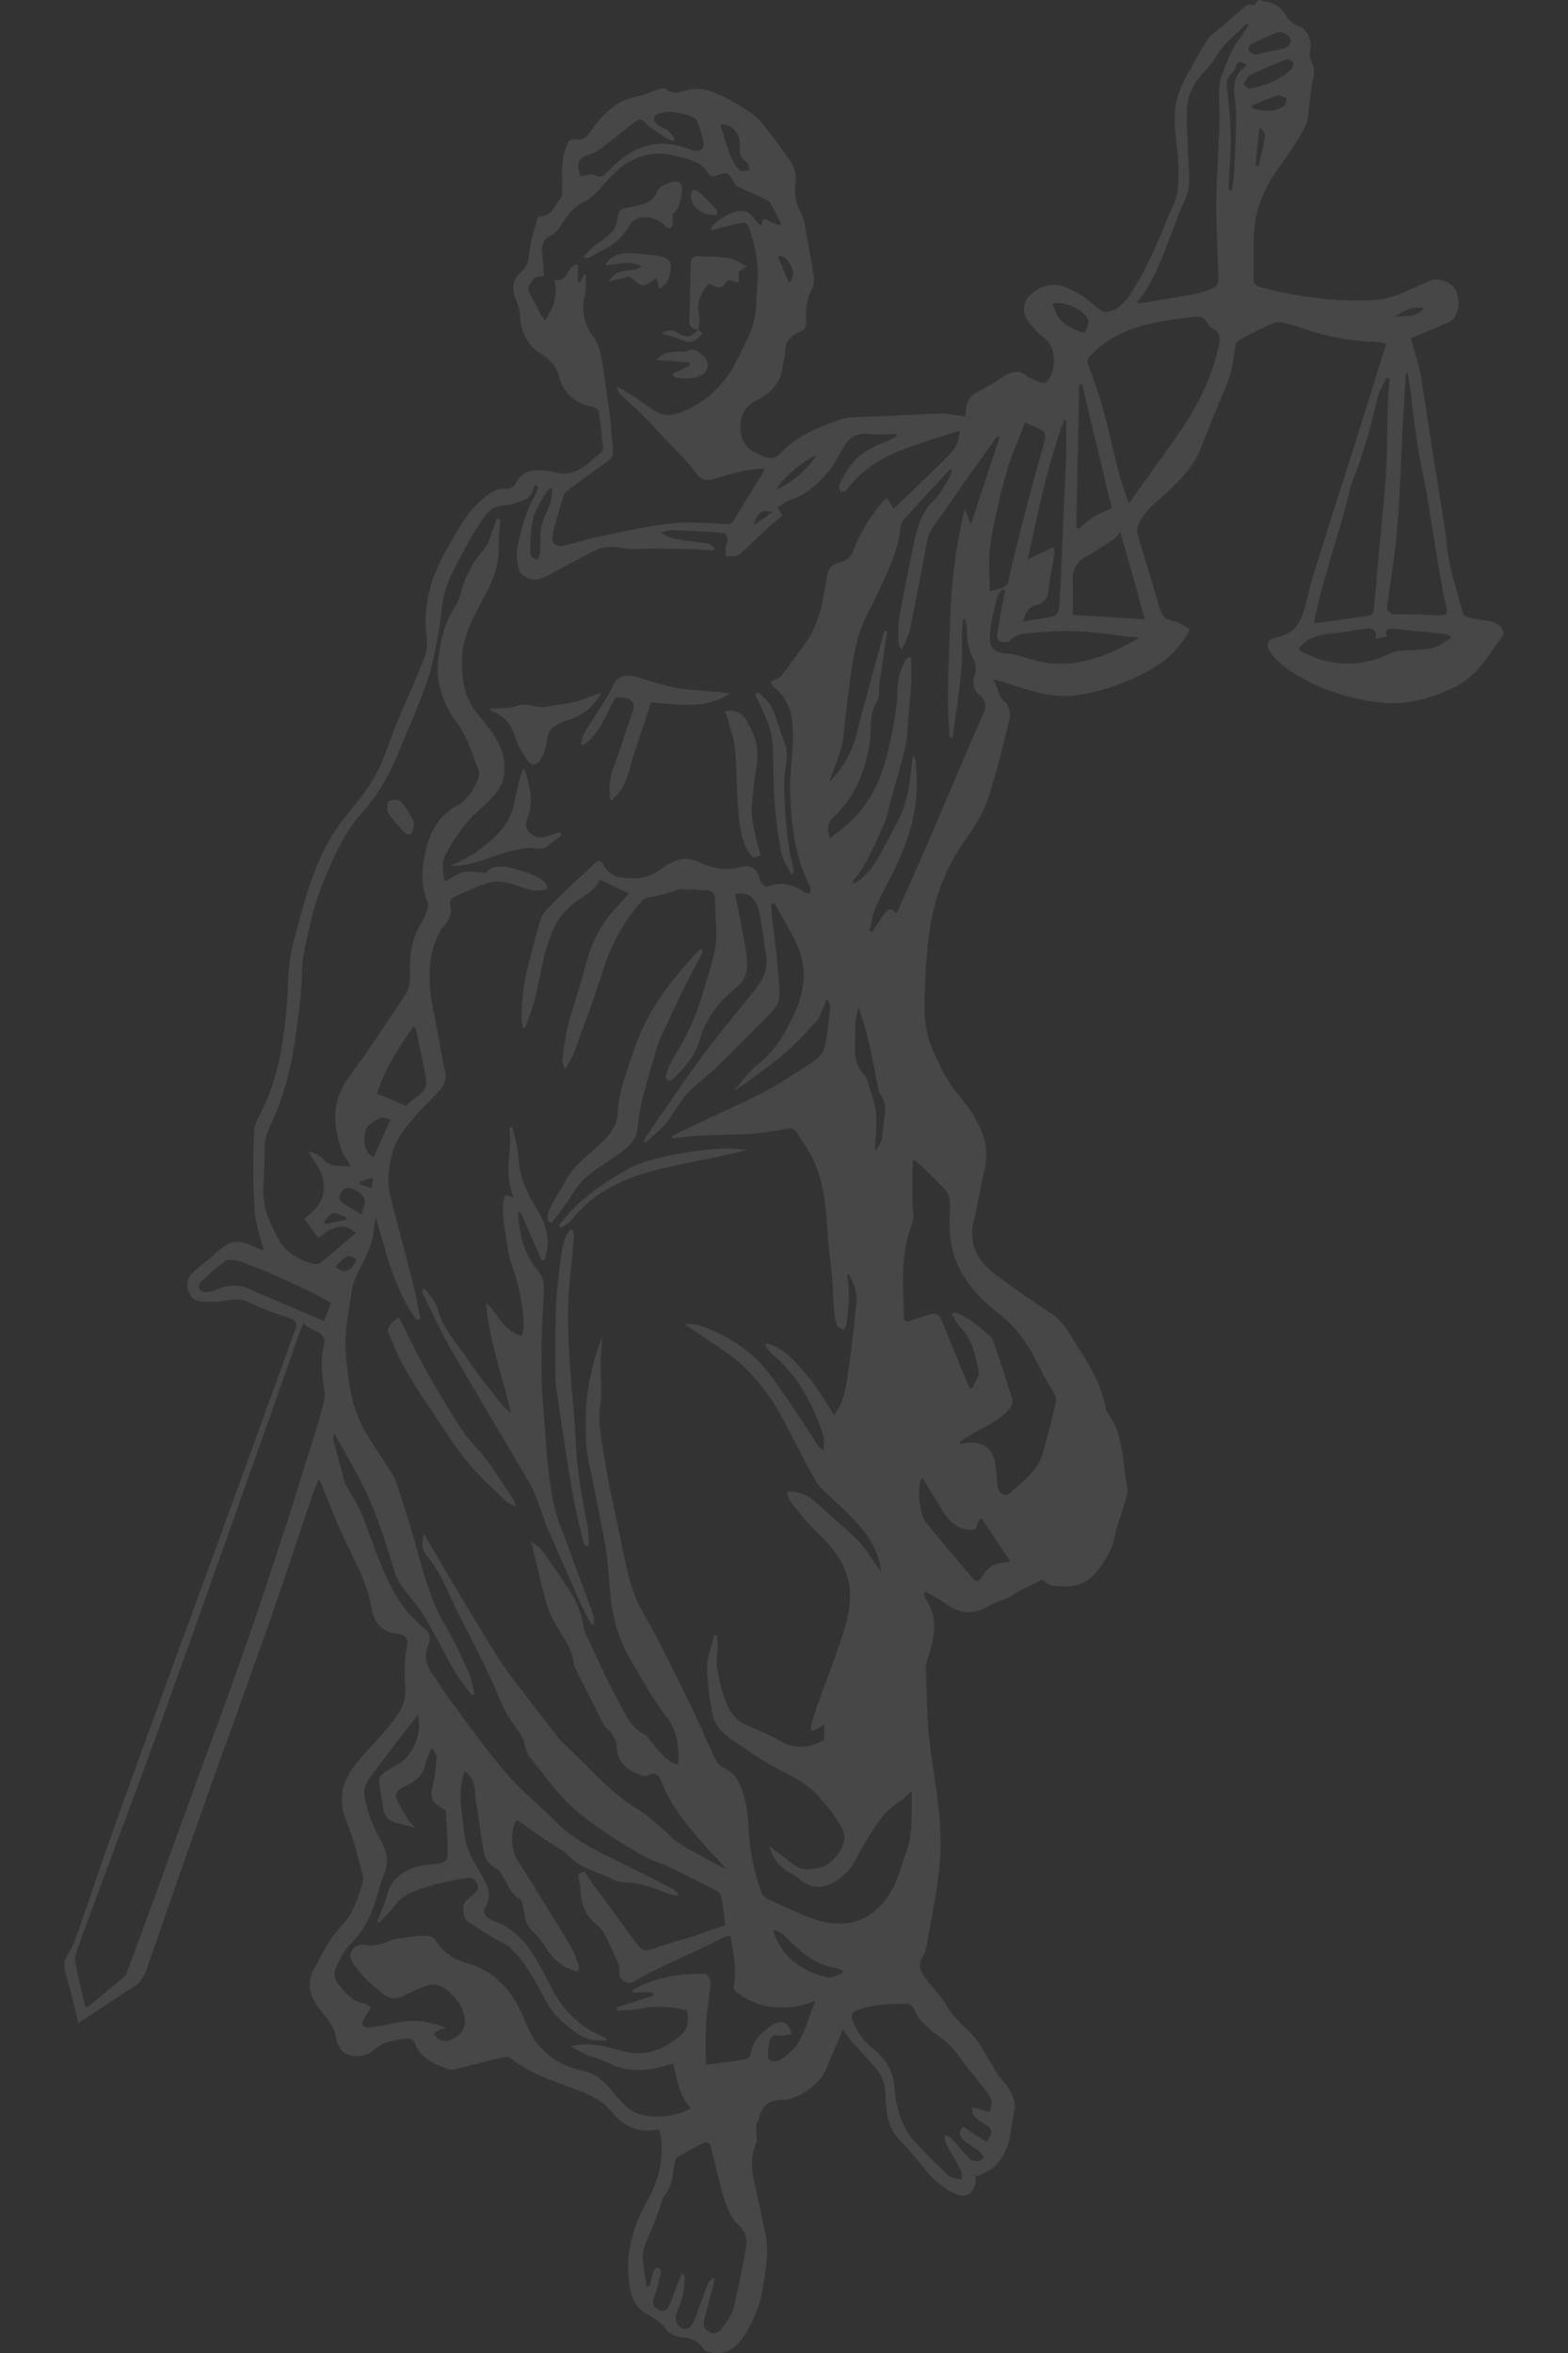<?xml version="1.0" encoding="utf-8"?>
<!-- Generator: Adobe Illustrator 17.1.0, SVG Export Plug-In . SVG Version: 6.00 Build 0)  -->
<!DOCTYPE svg PUBLIC "-//W3C//DTD SVG 1.1//EN" "http://www.w3.org/Graphics/SVG/1.1/DTD/svg11.dtd">
<svg version="1.1" id="Layer_1" xmlns="http://www.w3.org/2000/svg" xmlns:xlink="http://www.w3.org/1999/xlink" x="0px" y="0px"
	 width="1728px" height="2592px" viewBox="0 0 1728 2592" enable-background="new 0 0 1728 2592" xml:space="preserve">
<rect x="0" y="0" width="1728" height="2592" fill="#333333" stroke="none"/>
<path opacity="0.1" fill="#FFFFFF" d="M1636.7,683.5c-6.8-0.8-13.6-2.2-20.3-3.8c-1.5-0.4-3.4-2.2-3.9-3.8
	c-5.2-18.2-10.7-36.2-14.8-54.6c-2.9-12.8-3.4-26.1-5.4-39.1c-4.8-30.9-9.9-61.7-14.8-92.6c-3.9-24.9-7.2-49.9-11.5-74.7
	c-2-11.3-5.6-22.2-8.5-33.3c-0.8-3-1.7-5.9-2.6-9.1c14.2-5.9,27.7-11.4,41-17.2c10.4-4.5,14.6-21,9.1-34.2
	c-4.2-10.1-19.4-16.1-30.1-11.6c-12.9,5.4-25.4,12.1-38.6,16.7c-8.8,3-18.4,4.2-27.8,4.5c-40.1,1.5-79.5-3.8-118.3-14.1
	c-5.4-1.4-8.9-3.6-8.8-9.6c0.5-21.5-1-43.3,2.2-64.3c3.2-20.9,13-40.1,25.5-57.7c10.4-14.7,21.1-29.5,29.1-45.5
	c4.6-9.2,4-21,5.6-31.7c0.9-6.1,1-12.4,2.7-18.3c2.1-7.5,3-14.2-1.1-21.5c-2-3.6-2.3-8.9-1.5-13.1c2.1-10.4-3-22.7-13.1-26.4
	c-6.7-2.4-10.6-6.4-14.2-12.5c-4.8-8-12.3-13.4-22.3-14.2c-1.9-0.2-3.7-1.2-5.6-1.8c-0.6,0-1.2,0-1.7,0c-1.8,2.1-4.8,6.4-5.3,6.1
	c-6.4-3.6-9.8,1.5-13.5,4.5c-8.3,6.7-16.1,13.9-24.2,20.9c-4.5,4-10.2,7.2-13.3,12.1c-8.9,14.1-16.8,28.8-24.8,43.4
	c-8.1,14.8-11.9,31.1-11.4,47.8c0.5,17.2,4,34.3,4.3,51.5c0.2,12.4,0.1,26.2-4.8,37.2c-15.2,34.4-27.6,70.1-49.2,101.6
	c-6.5,9.4-13.2,16.3-24.1,18.4c-2.9,0.5-6.8-0.8-9.3-2.6c-6.5-4.7-11.9-11.1-18.8-15c-15.6-9.1-31.2-18.6-50.3-6.3
	c-15,9.6-18.6,23-7.4,36.6c4.4,5.3,8.8,11,14.3,14.8c14.1,9.9,14.6,30.1,9.2,41.7c-4.5,9.9-8.2,11.3-17.9,6
	c-2.8-1.5-6.1-2.2-8.5-4.2c-9.5-8-18.2-5.1-27.3,0.9c-8.3,5.5-16.8,11-25.8,15.3c-8.4,4.1-14,11-14.2,20.5c0,2.9-0.7,5.7-0.9,7.6
	c-10.1-1.3-18.9-3.5-27.7-3.3c-25,0.7-49.9,2.8-74.9,3.4c-14.1,0.4-27.8,0-41.4,5.3c-21.3,8.3-42.6,16.8-58.4,33.8
	c-6.8,7.3-12.9,8.2-21.1,4.3c-3.1-1.5-6.2-3-9.3-4.5c-13.5-6.8-16-20.1-15-32.3c0.8-9.1,6.3-18.6,16.3-23.6
	c16.5-8.3,29.1-19.9,30.5-40.1c0.3-4.2,2.6-8.5,2.4-12.6c-0.6-12.6,6.2-19.7,16.9-24c5.1-2.1,6.7-5.4,6.3-10.7
	c-0.8-12.4,0.1-24.5,6.3-36c2.3-4.2,2.5-10.2,1.8-15.1c-2.2-15.5-5-30.9-8-46.3c-1.5-7.8-2.3-16.3-6-23c-5.6-10.2-7.3-20.5-5.9-31.6
	c1.3-9.7-0.9-18.3-6.4-26c-7.8-11-15.6-22.1-23.9-32.7c-5.1-6.5-10.4-13.1-16.9-18c-9-6.8-19-12.5-29.1-17.7
	c-13.3-6.8-27-12.9-42.6-8.8c-8.3,2.2-16.2,5.2-24.2-1.2c-1.5-1.2-5.1-0.5-7.5,0.2c-7.6,2.4-15,6.2-22.8,7.6
	c-23.9,4.3-39.1,19.9-52.1,38.5c-4.2,6.1-8.2,10.7-16.7,9c-2.6-0.5-7.7,1.3-8.5,3.4c-2.8,6.8-5.3,14-5.9,21.3
	c-1,11-0.2,22.2-0.5,33.3c-0.1,2.8-0.6,6.2-2.4,8.1c-6.5,6.9-8.6,18.9-21.5,18.7c-1.3,0-3.4,2.3-3.8,3.9
	c-3.2,12.5-7.8,24.9-8.6,37.6c-0.5,8.8-2.9,14.4-9.1,19.9c-9,7.9-10.4,19.1-5.7,29.9c2.3,5.4,4.3,11.4,4.6,17.2
	c0.8,19.2,8.2,34.2,24.9,44.4c8.7,5.3,15,12.3,17.9,23.1c5.1,18.6,17.6,30.4,37.1,34.1c2.6,0.5,6.6,2.9,6.9,5
	c2.1,13.3,3.4,26.7,4.7,40.1c0.2,1.7-1.1,4.1-2.4,5.2c-14.9,12.3-28.4,28.5-51.4,21.3c-1.9-0.6-4-0.5-6-0.8
	c-15-2.4-28.7-2.4-36.7,14.1c-1.4,2.9-7.2,5.5-10.9,5.3c-11.4-0.6-18.8,5.7-26.6,12.3c-16.7,14.2-26,33.7-36.8,51.9
	c-17.9,30.2-28.2,62.7-23.4,98.8c1,7.7,0,16.4-2.8,23.6c-9.5,24.1-20.4,47.5-30.3,71.4c-5.7,13.8-10.1,28.1-15.8,41.8
	c-9.5,22.8-24.7,41.8-40.3,60.8c-33.4,40.8-45.2,91.3-58.1,140.5c-6.2,23.6-5.2,49-7.5,73.5c-3.5,37.9-9.5,75.1-26.7,109.8
	c-3.8,7.7-8.6,16-8.9,24.1c-1,28.7-1.2,57.5,0.5,86.1c0.9,14.8,6.6,29.2,10.3,44.7c-3.2-1.3-7.1-2.7-10.8-4.5
	c-12.4-6.1-24.3-8.4-35.9,1.9c-10.5,9.3-21.7,17.9-32.2,27.2c-9.6,8.5-5.6,27.6,6.4,30.7c5.4,1.4,11.3,1,17,1
	c13.2-0.1,26-6,39.7,0.7c13.8,6.9,28.5,12,43.1,16.8c8.2,2.7,10.7,6.5,7,14.2c-0.6,1.3-1,2.7-1.5,4
	c-28.8,79.4-57.5,158.7-86.5,238.1c-26.2,71.8-52.6,143.5-78.8,215.3c-12.9,35.3-25.6,70.6-38.1,106
	c-12.5,35.5-24.3,71.1-36.9,106.6c-3,8.5-8,16.3-12.1,24.5c0,2.9,0,5.8,0,8.6c3.1,11.6,6.2,23.1,9.2,34.7c2,7.9,3.8,15.8,6,25.1
	c21.3-14.1,40.8-27.4,60.7-39.9c7.1-4.4,11.4-9.9,14-17.6c4.1-12.5,8.7-24.9,13-37.4c16.3-46.6,32.3-93.3,48.8-139.8
	c24.3-68.4,49.3-136.6,73.4-205.1c15.3-43.6,29.6-87.6,44.4-131.3c3.1-9,6.5-17.9,10.5-28.6c2,3.8,3,5.5,3.8,7.3
	c5.2,12.8,10.3,25.5,15.4,38.3c13,32.3,33.1,61.6,39.2,97c2.6,14.9,11.3,27.2,29.1,28.3c8.1,0.5,11.3,5.3,10,12.8
	c-2.7,15.1-3.4,29.9-2,45.3c1.9,20.1-10.8,35-22.9,49.4c-11.5,13.6-24.4,26-34.9,40.3c-10.1,13.7-14.7,30-10.7,47.1
	c2.5,10.8,7.8,20.8,11,31.5c4.1,13.7,7.5,27.6,11,41.4c0.4,1.6,0.4,3.6-0.1,5.2c-5.4,17.5-10.4,35-23.7,48.7
	c-5.5,5.7-10.3,12.3-14.5,19c-5.7,9.2-10.4,19.1-15.9,28.4c-7.4,12.4-5.5,27.4,2.8,39.5c8.3,12,20.5,22,21.8,38.1
	c0.1,1.9,1.4,3.7,2.1,5.6c6.2,16.5,28.7,15.4,39.4,6c3.7-3.2,8-6.4,12.5-7.8c7.9-2.5,16.1-4,24.3-5c2.5-0.3,6.9,2,7.7,4.1
	c6.3,17.5,21.2,24,36.7,29.6c2.7,1,6.3,0.8,9.2,0.1c17-4.1,33.8-8.7,50.8-12.7c3.2-0.8,7.9-0.7,10.2,1.1c17,14.1,37.3,21.4,57.5,29
	c19.5,7.4,40,13.2,53.9,30.4c13,16.1,29.4,22.8,50,19c0.4-0.1,1,0.4,2,0.9c0.7,3.4,1.7,7,2,10.6c2.4,23.8-3.9,45.8-15.2,66.2
	c-16.8,30.2-25.8,61.7-19.3,96.5c2.1,11.3,6.2,21.6,16.8,27.8c8.5,5,16.9,9.7,23.2,18.3c3.4,4.6,11.1,7.9,17.1,8.3
	c10.1,0.7,17.6,4.3,23.5,12c0.9,1.1,1.7,2.5,2.9,3c16,7.4,30.7-0.4,39.2-12.3c12.3-17.2,20.6-36.4,23.7-57.5c2.8-19.3,7-38.6,3-58.2
	c-4.3-20.9-8.8-41.8-13.4-62.6c-2.9-13-2.3-25.5,2.9-37.8c0.9-2,0.6-4.6,0.6-7c-0.1-4.7-0.7-9.3-0.4-13.9c0.2-2.1,2.6-3.9,3-6
	c3.3-14.9,10.4-20.9,25.3-20.9c16.6,0,41.3-16.7,47.7-32.1c6.4-15.2,13-30.3,19.8-45.9c3.2,4.6,6.6,10.2,10.8,15.1
	c7.8,9.1,16.4,17.5,24.2,26.7c7,8.2,11.3,17.6,11.6,29c0.5,18.6,1.5,37.2,16.2,51.9c8.9,8.9,17,18.7,24.8,28.6
	c9.8,12.2,20.8,22.8,35.1,29.6c12.2,5.9,21.4,0.9,23.1-13.1c0.3-2.5,0-5,0-7.5c0.6,0.6,1.2,1.3,1.8,1.9c7-3.9,15.3-6.4,20.5-11.9
	c6.1-6.5,10.9-15.1,13.6-23.6c3.5-11.1,3.7-23.2,6.5-34.5c2.7-10.9-1.1-19.8-6.6-28.3c-2.9-4.6-7.3-8.2-10.3-12.7
	c-4.6-6.8-8.5-14.1-12.8-21.1c-5-7.9-9-16.8-15.5-23.3c-10-10-20.7-18.9-28.1-31.5c-6.6-11.3-16.1-20.9-24.1-31.4
	c-5.6-7.4-8.9-15-3-24.4c2.7-4.2,3.8-9.6,4.7-14.7c4.7-26.7,10.4-53.3,13.2-80.2c2.1-20.2,1.9-40.9,0.1-61.1
	c-2.6-29.3-8.6-58.3-11.4-87.6c-2.4-25.1-2.4-50.5-3.4-75.8c-0.1-2.4,1.1-5,1.9-7.4c7.4-22.6,12.7-45-1.9-67
	c-1.2-1.8-1.4-4.3-2.1-6.4c0.6-0.5,1.3-0.9,1.9-1.4c8.1,4.8,16.7,9,24.2,14.5c15.6,11.4,30.7,10.2,46.7,0.8c6.5-3.8,14-5.9,20.9-9.1
	c3.6-1.7,6.6-4.4,10.1-6.2c8.7-4.5,17.6-8.7,26.5-13.1c3,1.8,6.8,5.8,11.1,6.5c18.8,2.7,36.4,1,49.4-15.9
	c9-11.7,17.1-23.4,19.6-38.6c1.6-10,6-19.5,8.7-29.4c2.2-8,6.6-16.7,5.1-24.1c-5.7-28.1-3.4-58.5-22.2-83.1c-0.7-0.9-1-2.1-1.2-3.2
	c-4.7-22.9-14.6-43.8-27.5-62.9c-10.2-15.1-17.3-32.5-33.7-43.1c-20-12.9-39.3-26.9-58.7-40.8c-21.7-15.5-32.7-35.5-25.5-63
	c3.5-13.3,5.8-26.9,8.5-40.4c2-10,5.2-20.1,4.9-30c-0.8-27.9-16.6-49.2-33.6-69.8c-5.4-6.5-9.6-14-14-21.3
	c-2.3-3.9-3.6-8.4-5.7-12.5c-9.8-18.4-15.3-38.2-14.9-58.7c0.4-26.9,1.8-54,5.2-80.7c4.6-36.2,16.6-70.2,37.5-100.7
	c9.7-14.2,20.5-28.5,26-44.5c10.4-30.3,17.8-61.7,25.3-92.9c1.3-5.4-1.2-14.8-5.2-17.9c-8.6-6.5-7-16.1-13.4-24.9
	c4.1,1,5.6,1.3,7.2,1.7c15.8,4.8,31.5,10.6,47.6,14c11.5,2.5,24,3.7,35.6,2.1c28.7-3.8,55.8-13.4,81.3-27.2
	c19.3-10.4,35-24.6,45.4-45.8c-6.7-3.4-12.7-8.3-19.3-9.4c-9.6-1.6-12.1-7.5-14.3-15.3c-7.9-27-16.3-53.8-24.2-80.7
	c-0.8-2.8,0-6.6,1.2-9.5c6.7-16.1,20.9-25.8,32.9-37.2c14-13.3,27.5-26.7,34.9-45.1c9.4-23.4,18.6-46.8,28.5-69.9
	c6.4-14.7,8.8-30.1,10.5-45.8c0.3-2.5,3.8-5.3,6.5-6.8c9.7-5.3,19.5-10.4,29.6-15c4.4-2,9.6-4.4,13.9-3.5c10.4,2,20.5,5.5,30.6,8.9
	c23.9,8.1,48.4,12,73.6,12.9c4.1,0.1,8.1,1.2,12.1,1.9c-12.6,40.4-24.8,79.5-37.1,118.5c-9.4,29.8-19.2,59.5-28.5,89.4
	c-7.5,24.1-15.7,48.1-21.6,72.6c-4.8,19.9-9.2,37.8-33.2,42.9c-13.7,2.9-12.4,10.4-4.6,20.1c5,6.2,11.3,11.6,17.9,16.1
	c29.3,19.9,61.8,30.6,97.1,35.3c31,4.1,58.8-3.6,85.6-16.8c9.6-4.7,18.7-11.8,25.7-19.8c10.4-11.7,18.7-25.3,27.9-38
	c0-0.6,0-1.2,0-1.7C1654,686.5,1645.7,684.6,1636.7,683.5z M1387.1,182.8c-1.2-0.2-2.4-0.3-3.7-0.5c1.4-13.4,2.9-26.9,4.3-40.3
	c0.6-0.5,1.1-0.9,1.7-1.4c1.7,3.1,5.1,6.5,4.7,9.3C1392.4,161,1389.5,171.9,1387.1,182.8z M1378.9,48.7c10-5,20.2-10.3,30.8-13.4
	c3.4-1,11.5,4.2,12.4,7.8c1.4,5.8-4.1,9.9-10.5,11.1c-9.2,1.8-18.4,3.8-28.7,6c-2.1-1.3-5.7-2.2-6.7-4.4
	C1375.5,54.2,1377.2,49.6,1378.9,48.7z M1159.9,334.4c13-3.6,36.3,7.2,39.3,18.7c1,3.8-1.3,9.2-3.7,12.7c-0.8,1.1-7.3-0.9-10.6-2.5
	c-9.6-4.6-18.6-10.1-22.2-21.2C1161.9,339.6,1160.9,337.1,1159.9,334.4z M1225.2,559.9c-6.9,3.1-13.7,5.5-19.8,9.3
	c-6,3.7-11,8.7-16.5,13.2c-0.9-0.4-1.8-0.8-2.8-1.2c1.1-52.6,2.2-105.2,3.3-157.8c1,0.1,2.1,0.1,3.1,0.2
	C1203.5,469.1,1214.4,514.7,1225.2,559.9z M1172.8,462.6c0.7,0.2,1.4,0.5,2.2,0.7c0,13.4,0.3,26.7-0.1,40.1
	c-0.6,18.9-1.7,37.8-2.6,56.7c-0.9,20.3-1.6,40.6-2.5,60.9c-0.7,16.3-1.3,32.6-2.6,48.8c-0.3,3.2-3,8.4-5.4,8.9
	c-11,2.6-22.3,3.9-34.5,5.8c2.7-7.9,5-15.3,13.7-17.6c8.6-2.3,13.6-6.7,14.5-16.5c1.1-12.8,4.1-25.3,6.1-38c0.4-2.5,0.1-5,0.1-10
	c-9.9,4.7-18.3,8.7-29,13.7C1144.2,563.3,1154.2,511.9,1172.8,462.6z M899.9,501.3c-8.5,14.7-30.4,33.1-44.3,37.8
	C859.8,529.1,885.6,506.8,899.9,501.3z M851.6,564c-8,5.5-14.8,10.2-21.5,14.9C836.3,563.2,839.1,561.2,851.6,564z M869.6,312
	c-4.3-10.4-8.1-19.4-11.8-28.5c0.4-0.7,0.8-1.3,1.3-2c2.8,1.4,6.7,2,8.2,4.3C872.3,293.1,878.4,300.9,869.6,312z M815.3,156
	c0.2,2,0.3,4,0.1,6c-0.9,7.1,0.8,12.6,7.6,16.7c2,1.2,1.9,5.9,2.8,9c-3.6,0.1-8.8,1.6-10.5-0.1c-4.3-4.3-7.9-9.9-10.1-15.6
	c-4.3-11.3-7.6-23.1-11.4-35C805.1,136.4,814,144.8,815.3,156z M652.7,168.9c4.4-1.3,8.5-4.3,12.2-7.1c12-9.3,23.6-19,35.7-28.3
	c4.3-3.3,7.4-2.1,11.3,2.5c4.3,5.1,11,8.3,16.6,12.4c2.1,1.5,4.1,3.1,6.4,4.2c2.2,1.1,4.6,1.8,7,2.7c0.6-0.9,1.3-1.7,2-2.6
	c-2.8-3.2-5.3-6.5-8.3-9.4c-1.4-1.3-3.7-1.5-5.4-2.5c-5-2.9-12.1-7-8.9-12.5c2.2-3.7,10.8-5.2,16.5-5.1c7.8,0.2,15.6,2.4,23.2,4.5
	c2.7,0.7,6.2,2.9,7.1,5.2c2.9,7.4,5.2,15.2,7,23c1.7,7.8-3.1,11.9-11,9.7c-6.4-1.8-12.5-4.3-19-5.6c-31.1-6.5-54.7,7.2-75,28.8
	c-4.7,5.1-8,7.5-15.2,3.9c-3.6-1.8-9.4,0.8-14.9,1.4C634,179.7,637,173.6,652.7,168.9z M621.6,544.6c0.7-2.3,3.6-4.2,5.8-5.8
	c15.1-11.1,30.5-22,45.5-33.3c1.7-1.3,2.9-4.6,2.7-6.9c-0.9-13.7-1.9-27.4-3.6-41c-2.4-19.3-5.3-38.5-8.3-57.6
	c-1.6-10.3-3.2-20.2-10.1-29.5c-9.2-12.2-13.2-26.8-9.5-43c1.9-8.1,1.2-16.7,1.7-25.1c-0.7-0.2-1.4-0.3-2.1-0.5c-1.4,3-2.7,6-4.1,9
	c-1-0.1-2.1-0.2-3.1-0.4c0.3-5.3,0.5-10.7,0.9-17.9c-2.4-2.3-4.7-1.1-8.5,2.8c-5,5-5.5,16.1-18,12.5c4.2,17.2-0.7,31.2-10.3,45.3
	c-2-3-4-5.5-5.5-8.3c-2.5-4.5-4.3-9.5-7-13.8c-7.2-11.3-7.6-14.2,0.4-24.5c1.5-1.9,5.9-1.6,11-2.8c-0.5-7-1-16.5-2.1-25.9
	c-1.2-9.7,2.1-15.1,10.7-19.2c3.7-1.7,7-5.3,9.2-8.8c7-11.6,14.1-21.8,27.5-28.3c10-4.9,17.6-15.2,25.4-23.9
	c19.7-22,43.6-33.6,72.9-26.2c13.9,3.5,30.4,5.4,38.4,21.2c0.6,1.2,4.6,1.6,6.6,1c14-4.6,14-4.7,21.4,7.8c0.7,1.2,1.3,2.9,2.4,3.5
	c9.2,4.4,18.6,8.4,27.8,12.8c3.3,1.6,7.3,3.2,9.1,6c4.5,7,8,14.7,11.9,22.1c-0.7,0.7-1.4,1.4-2.1,2.1c-3.6-1.4-7.5-2.2-10.6-4.3
	c-5.5-3.8-8.3-2.8-9,6c-3.3-3.9-5.4-6.3-7.5-8.7c-4.4-5.1-8.9-10-16.5-8.7c-12.9,2.2-23.1,9-31.6,18.4c0.3,1,0.7,2,1,3.1
	c4.8-1.3,9.5-2.8,14.2-4c7.1-1.8,14.1-3.8,21.3-4.7c1.8-0.2,5.1,3.5,5.9,6c6.3,20,11,40.3,9,61.6c-1,10.6-1,21.2-2.1,31.8
	c-0.7,6.2-2.2,12.5-4.5,18.2c-4.6,11.1-9.9,22-15.3,32.8c-13.8,27.8-34.4,48.4-64,59.2c-10.5,3.8-20,3.1-29.3-3.5
	c-12.5-9-25.3-17.6-40.1-25.9c1.2,2.9,1.7,6.5,3.8,8.6c7.9,7.9,16.6,15,24.5,22.9c9.1,9.1,17.6,18.7,26.5,28
	c5.7,6,11.6,11.7,17.2,17.8c4.4,4.8,9,9.6,12.8,14.9c8.3,12,12.4,13.4,26,9.1c16.6-5.3,33.5-9.9,52.2-10.4c-0.9,2.5-1,3.3-1.4,4
	c-10.8,17.6-21.8,35.1-32.3,52.8c-2.3,3.9-4.3,4.5-8.7,4.3c-20-0.9-40.1-2.8-59.9-0.8c-24.3,2.5-48.4,8.1-72.4,13
	c-14.8,3-29.4,7.1-44,11c-11.5,3.1-17.2-1.4-14.3-13.2C612.6,573,617.1,558.8,621.6,544.6z M605.9,538c1,0.2,2,0.4,3,0.7
	c-0.8,5.2-0.9,10.6-2.5,15.6c-2.9,8.7-8,16.7-9.8,25.5c-1.9,9.2-0.6,19.1-1.3,28.6c-0.2,2.9-2.1,5.7-3.2,8.6c-2.7-2-7.6-3.9-7.6-5.9
	c-0.2-10.8,0-21.7,1.6-32.3C588.4,563.3,596,550,605.9,538z M356,1548.4c-3.8,13.5-7.8,27-12,40.4c-10.3,33.1-20.5,66.3-31.3,99.2
	c-14.7,44.7-29.4,89.5-45,133.9c-16.9,48.2-34.9,96.1-52.4,144.2c-18,49.6-36,99.3-54,148.9c-7.2,19.7-14.6,39.3-21.9,58.9
	c-0.3,0.8-0.4,1.9-1,2.3c-13.6,11.4-27.3,22.8-41,34.1c-0.7,0.6-2.1,0.5-3.2,0.7c-3.9-16.7-8.3-33-11.3-49.6
	c-0.9-5.2,1.2-11.3,3.1-16.5c16.1-43.9,32.4-87.7,48.7-131.5c14-37.7,28-75.3,41.7-113.1c23.7-65.9,47.2-131.8,70.6-197.7
	c21-59,41.9-117.9,62.8-176.9c7.4-20.8,14.6-41.7,22-62.5c0.6-1.7,1.8-3.3,2.5-4.7c4.9,2.8,9.1,5.8,13.7,7.7c8.1,3.3,11,9,8.8,17.1
	c-4.9,17.5-0.8,34.7,1.1,52.1C358.3,1539.6,357.1,1544.2,356,1548.4z M357,1454.8c-2.8-1-5.1-1.8-7.4-2.8
	c-25.2-10.7-50.4-21.3-75.5-32.3c-11.6-5.1-22.8-4.4-34.2,0.4c-3.9,1.6-8.1,3-12.3,3.2c-2.7,0.2-7-1.2-7.9-3.1
	c-1-2.2,0.2-6.7,2.1-8.5c8.6-8.1,17.3-16.1,26.8-22.8c3-2.1,8.9-0.9,13.3-0.1c4.4,0.8,8.5,3,12.8,4.7c7.4,2.9,15,5.5,22.3,8.7
	c14.7,6.5,29.3,13.2,43.8,20.2c7.9,3.8,15.6,8.3,24.1,12.9C362,1442.5,359.6,1448.3,357,1454.8z M822.1,2475.7
	c-3.9,22.2-8.2,44.4-13.6,66.3c-1.9,7.8-7.3,14.9-11.9,21.8c-3.3,4.8-8.1,8.3-14.8,5c-5.8-2.9-7.5-7.1-5.8-13.4
	c4.1-14.8,7.8-29.7,11.7-44.5c-0.7-0.7-1.4-1.3-2.2-2c-1.8,2.2-4.2,4.2-5.1,6.7c-5.1,12.8-9.7,25.8-14.6,38.7
	c-3.8,9.9-8.1,12.9-14.6,10.2c-6.3-2.6-8.4-11.1-4.8-18.8c5.6-12.2,8.3-25,8-38.4c0-0.7-0.9-1.3-2.8-3.7c-2,5.1-3.6,9-5.1,12.9
	c-2.9,7.7-5.3,15.7-9,23.1c-2.3,4.8-6.5,8.2-12.7,4.3c-5.6-3.6-6.3-7.4-3.8-13.8c3.5-8.9,5.4-18.5,7.6-27.9c0.3-1.3-1.8-3.2-2.8-4.9
	c-1.8,1.2-4.6,2-5.2,3.6c-2,5.8-3.2,11.8-4.7,17.7c-1.2,0-2.3-0.1-3.5-0.1c-1.2-9-2.5-18-3.8-26.9c-1.9-13.4,4.9-24.3,9.6-35.9
	c3.4-8.5,6.4-17.2,9.6-25.7c1.4-3.8,2-8.2,4.4-11.1c8.4-10.3,9-22.7,11.1-34.8c0.5-2.7,1-6.4,2.9-7.5c9.4-5.8,19.1-11.1,29.1-16
	c4.6-2.2,7.4,0.5,8.5,5.4c4.6,18.9,8.5,38,14.3,56.5c3.1,9.9,7.4,20.8,14.7,27.5C821.3,2457.7,823.8,2465.8,822.1,2475.7z
	 M928.4,2174.1c-5.7,1.5-11.9,5.2-16.9,4c-25.7-6.2-46.5-19.3-57.2-44.9c-0.7-1.8-1.2-3.7-1.8-5.5c0.5-0.7,1-1.4,1.5-2.1
	c3.2,2,7,3.4,9.6,5.9c16.9,16.6,33.4,33.5,58.7,36.6c1.3,0.2,2.6,1.1,3.9,1.8c0.8,0.4,1.5,0.7,2.3,1.1
	C928.5,2172.1,928.4,2173.1,928.4,2174.1z M897.8,2114.3c-17.8-6-34.8-14.7-51.9-22.6c-2.8-1.3-5.7-4.3-6.8-7.2
	c-8.6-24.2-13.6-49.1-14.5-74.7c-0.6-17.4-4-34.3-12.4-49.6c-2.7-4.9-7.9-9.6-13-11.9c-7.8-3.5-10.8-9.7-13.9-16.5
	c-7.5-16.8-14.8-33.6-22.8-50.2c-12.4-25.8-25.3-51.4-38.2-76.9c-8.8-17.4-20.3-33.8-26.5-52c-7.7-22.4-11.4-46.1-16.4-69.3
	c-5.2-24.4-10.8-48.8-14.6-73.4c-3.1-20.2-8.3-40.2-5.4-61.3c2.3-16.4,0.3-33.4,0.6-50.1c0.1-8.1,1.2-16.2,1.9-26.3
	c-16.3,39.7-20.5,79.1-17.7,119.1c1.1,16.6,5.9,33,9,49.5c4.5,23.7,9.6,47.3,13.3,71.1c2.6,17.3,2.8,34.9,5,52.3
	c3,23.6,10.3,46,22.7,66.4c12.5,20.6,23.9,42,38.5,60.9c10.8,14.1,13,28.7,13.1,45c0,2.4-0.6,4.8-1.1,7.6c-14-4.9-21-16.1-29.3-25.9
	c-2-2.4-3.7-5.7-6.2-7c-18.2-9.1-24.3-27.6-33-43.6c-11.5-21.1-21.1-43.2-31.4-64.9c-1.6-3.4-3.2-6.9-3.7-10.5
	c-2.1-15.1-7.9-28.8-16.2-41.4c-9.3-14-18.6-28.1-28.5-41.7c-3.1-4.3-8.2-7.2-13.2-11.5c6,24.4,10.9,46.8,17.2,68.9
	c2.8,9.8,7.6,19.3,12.9,27.9c7.4,12,15.4,23.5,17,38.1c0.2,2,1.1,3.9,2,5.7c10.4,20.7,20.6,41.4,31.3,61.8c2,3.9,6.6,6.3,8.9,10.1
	c2.5,4.1,5.2,9,5.3,13.6c0.3,18.2,12,26.3,26.8,31.8c2.2,0.8,5.3,1,7.4,0c8.4-3.9,12.2-0.7,15.2,7.4c11,29.2,31.7,51.8,51.8,74.7
	c6.3,7.1,13.2,13.7,19.3,21.5c-3.9-2-7.9-3.9-11.7-6c-13.6-7.5-27.4-14.6-40.5-22.8c-6.4-4-11.4-10.4-17.3-15.3
	c-8.8-7.3-17.3-15.3-27-21.3c-19.3-11.9-35.9-26.8-51.7-42.9c-11.1-11.3-22.6-22.2-33.9-33.2c-0.4-0.4-0.9-0.7-1.3-1.2
	c-12-15.6-24.2-31.2-36.1-47c-10.4-13.8-21.5-27.2-30.7-41.7c-17.6-27.6-34.3-55.9-51.1-84c-10.6-17.7-20.9-35.6-31.9-54.5
	c-2.7,10.7-2.3,18.1,4.4,26c17.2,20.5,24.6,46,37,68.9c12.2,22.4,23,45.6,34.1,68.6c5.1,10.6,8.7,22,14.3,32.3
	c5.4,10.1,12.8,19.1,18.7,28.9c2.2,3.7,2.5,8.4,3.9,12.6c0.9,2.7,1.6,5.6,3.3,7.7c13.9,17.2,26.8,35.3,42.3,51.1
	c12.5,12.7,27.6,23.1,42.3,33.3c14.6,10.1,30,19,45.5,27.8c7.2,4,15.5,5.9,23,9.5c18.4,8.8,36.7,17.9,54.7,27.3
	c2.4,1.2,4.2,5.1,4.7,8c1.6,9,2.5,18.1,4,29.3c-11.8,4.1-24.9,8.9-38.1,13.2c-13.1,4.2-26.5,7.5-39.3,12.1
	c-11.3,4.1-13.8,3.9-20.9-5.8c-16.6-22.7-33.4-45.3-50-67.9c-2.3-3.2-4.3-6.7-6.5-10.2c-5.3,0.6-8.3,2.1-6.4,8.8
	c1.7,5.9,1.5,12.4,2.3,18.7c1.6,12.1,6.8,22.1,16.4,30c3.7,3,7.1,6.9,9.3,11c5.3,9.9,9.9,20.1,14.4,30.3c1.4,3.3,2.5,7.3,2,10.7
	c-1,6.1,2,9.1,6.6,11.6c4.7,2.6,8,0.6,12.4-2c13-7.5,26.7-13.8,40.2-20.5c4.8-2.4,10-4.1,14.9-6.5c14.4-6.9,28.8-14,43.2-21
	c1.4-0.7,3.2-0.3,5.1-0.4c3,18.8,7.8,36.9,3.5,55.6c-0.4,1.6,1,4.5,2.4,5.6c21.7,16.7,46.1,21.1,72.5,15c4.3-1,8.4-2.6,15-4.6
	c-8.9,22.2-12.4,44.2-30.4,59.1c-6.1,5.1-13.2,9.8-19.9,5.8c-2.8-1.6-1.4-11.3-0.8-17.1c0.4-3.5,2.3-7.7,4.9-9.7
	c2-1.5,6.3,0.3,9.5,0c3.6-0.2,7.2-1.1,10.7-1.6c-3.5-14.6-12-16.8-24-8.3c-11.3,8-18.9,17.2-21.4,30.8c-0.3,2-3,4.7-5,5
	c-14.4,2.4-28.8,4.2-44,6.3c0-15.5-0.7-30.5,0.2-45.3c1-15.4,4-30.6,5.1-45.9c0.2-3-4-9.1-6.2-9.1c-27.8-0.3-54.9,3.2-79.3,17.8
	c-0.4,0.2-0.5,1-1.4,2.7c8.1,0,15.6,0,23.1,0c0.3,1.1,0.5,2.3,0.8,3.4c-13.5,4.4-27.1,8.7-40.6,13.1c0.2,1.2,0.4,2.4,0.6,3.6
	c9.1-0.8,18.3-0.8,27.2-2.6c16.8-3.3,33.1-1.5,49.4,1.9c4,19.8-1.3,26-21.5,38.3c-15.2,9.2-31.8,11.9-49.8,6.7
	c-17.9-5.1-36.1-10.1-56.5-5.1c5.2,2.9,10.3,6.3,15.7,8.6c8.4,3.6,17.6,5.6,25.6,9.8c21.7,11.3,43.6,9,65.8,2.2
	c1.8-0.6,3.7-1,5.9-1.6c3.9,17.8,6.5,35.6,19.4,49.3c-16.1,8.9-33.1,10.5-50.3,8c-18.1-2.6-28.1-17-38.8-29.7
	c-8.4-9.9-17.2-16.9-30.8-19.8c-29.7-6.5-50.8-23.6-62.4-53.3c-11.9-30.5-30.9-55.8-64.9-65.1c-13.7-3.7-24.9-11-32.4-22.8
	c-5.5-8.6-12.8-8.1-20.9-7c-8.7,1.1-17.5,1.8-26.1,3.5c-5,1-9.5,4.2-14.5,5.2c-5.4,1.2-11.3,2.3-16.5,1.3
	c-7.3-1.4-12.3,0.1-16.2,6.3c-3.6,5.8-0.7,9.8,2.5,14.7c8.4,13.1,19.7,23,31.7,32.6c7.1,5.6,13.8,6.3,21.5,2.9
	c8.1-3.6,16-8,24.3-10.9c4.7-1.7,10.7-2.7,15.3-1.3c14.1,4.1,35.3,29.3,28.2,46.7c-4,9.7-16.6,17.2-26.3,13.5
	c-2.7-1.1-4.7-4.3-7-6.5c2.4-1.7,4.6-3.7,7.2-5.1c1.5-0.8,3.6-0.7,6.8-1.3c-20.7-9.3-40.5-9.9-60.8-5c-8.3,2-16.8,3.1-25.3,4.2
	c-1.9,0.2-4.7-1.1-5.7-2.7c-0.9-1.3-0.3-4.2,0.5-5.8c2.4-4.5,5.3-8.7,8.3-13.6c-2.3-1.5-4.5-4-7-4.3c-13.7-1.8-21.3-12.1-29.1-21.4
	c-4.3-5.1-5.5-11.4-2.3-18.5c4.2-9.4,8.2-18.1,16-25.8c17.2-16.8,25.7-38.7,31.6-61.7c1.7-6.8,5-13.2,7-20c3.4-11.8,0.3-22.9-5.6-33
	c-8.6-14.8-14.5-30.3-17.6-47.2c-1.7-9.3,2-16.5,6.9-23.1c16.4-21.9,33.2-43.4,49.9-65c0.5-0.6,1.3-0.9,2-1.4
	c5.5,17.6-5.9,44.8-21.6,53.1c-6.3,3.3-12.3,7.2-18.1,11.4c-1.8,1.3-3.5,4.5-3.2,6.5c1.1,9.8,2.9,19.6,4.4,29.4
	c1.7,11.4,6.2,15.9,17.9,18.4c5.5,1.2,10.9,2.9,17.6,4.7c-3.1-3.5-6-6.1-8-9.2c-4.4-7-8.7-14-12.1-21.4c-2.6-5.8,0.1-10.6,5.5-13.7
	c1.5-0.9,3.1-1.5,4.7-2.2c10.4-4.7,18.4-11.3,20.9-23.3c1.2-5.7,4-11.2,6.1-16.7c0.9-0.2,1.7-0.4,2.6-0.6c1.3,3.3,4,6.7,3.8,9.9
	c-0.7,10.3-1.7,20.6-4.2,30.6c-3.3,13.2-1.1,19.3,11.1,25.2c1.5,0.7,3.4,2.7,3.5,4.2c0.9,15,1.7,30.1,1.9,45.2
	c0.1,7.6-3.6,11.1-12.3,11.7c-19.1,1.4-38.2,5-49.7,22.8c-4.2,6.5-5.4,14.8-8.2,22.1c-2.4,6.2-5.1,12.3-7.6,18.5
	c0.8,0.4,1.6,0.9,2.4,1.3c5.5-6,11.7-11.4,16.4-18c5.4-7.6,12.2-12.5,20.8-16c19.6-7.9,39.8-12.5,60.7-15.3c5.2-0.7,7.2,1.6,9.6,6.1
	c2.5,4.8,1.2,7.3-1.9,10.4c-5.1,5.1-13.2,8.4-13,17.2c0.1,4.5,0.5,10.8,3.3,13c10.2,7.7,21.4,14.1,32.3,20.8
	c5.3,3.2,11.5,5.3,15.9,9.4c17.5,16.3,28.1,37.5,39.2,58.2c7.3,13.6,17.8,23.8,30,32.8c7.9,5.9,15.9,10.7,26,10.9
	c3.6,0.1,7.1,0.3,10.7,0.5c0-0.8,0.1-1.6,0.2-2.4c-7.3-3.7-15-6.9-21.8-11.3c-6.4-4.1-12.1-9.4-17.6-14.7
	c-17.2-16.9-25.2-39.6-37.1-59.8c-11.1-18.9-24.4-34.8-45.5-42.8c-3.7-1.4-7.7-3.2-10.4-5.9c-1.8-1.9-3.3-7-2.1-8.6
	c9.8-13.4,3.5-25.9-3-36.9c-8.4-14.2-16.8-27.9-18.8-44.8c-2.5-20.8-6.8-41.5-2.1-62.5c0.5-2.4,1.5-4.7,2.4-7.2
	c12.1,8.2,10.6,20.7,12.3,32c2.8,19.3,5.4,38.5,8.8,57.7c1.4,8.3,7.1,13.9,14.4,18.3c2.9,1.7,4.9,5.4,6.8,8.5
	c5.3,8.7,8.5,18.8,18.4,24.4c2.4,1.4,3.1,6.3,3.9,9.8c2,9.1,1.5,18.1,10.1,25.8c9.6,8.5,15.4,21.1,24.4,30.4
	c5.9,6.1,14.2,10.5,22.2,13.5c5.4,2,5.1-4.1,3.9-7.4c-2.5-7-4.9-14.2-8.7-20.4c-19.3-31.9-38.8-63.7-58.8-95.2
	c-6.8-10.7-8.3-32.9-0.2-43.6c10.2,7.1,20.4,14.2,30.6,21.3c9.2,6.4,19.8,11.4,27.4,19.2c13.6,13.9,32.3,16.6,48.2,25.3
	c3.8,2.1,8.8,2.8,13.2,2.9c17.4,0.3,33,7,48.8,13.1c2.7,1.1,5.8,1.2,8.7,1.8c0.4-0.7,0.8-1.4,1.1-2.1c-2.1-1.9-3.9-4.4-6.4-5.6
	c-23.6-12-47.2-24-71-35.6c-21.8-10.6-42.6-22.6-59.8-40.2c-17.1-17.5-36.6-32.8-52.4-51.3c-22-25.7-41.7-53.5-62-80.6
	c-7.2-9.6-13.1-20.3-20.3-30c-7.2-9.8-8.3-20.7-3.8-31c3.9-8.8-0.1-14.9-5.1-18.9c-20.8-16.5-33.6-38.5-43.9-61.9
	c-9.3-21-15.9-43-24.8-64.2c-4.6-11-11.9-20.9-17.3-31.6c-2.3-4.5-2.8-9.8-4.2-14.7c-2.9-10.7-6-21.4-8.8-32.1
	c-0.8-3.1-0.8-6.3,0.7-9.4c11,20.1,22.9,39.7,32.9,60.3c14.7,30.1,24.3,62.1,34,94.1c1.5,5.1,4.6,9.9,7.7,14.3
	c8,11.1,17.5,21.3,24.5,32.9c11.7,19.4,21.7,39.9,33,59.6c5.3,9.1,12.1,17.3,18.3,25.9c0.3,0.5,1.6,0.3,4.2,0.7
	c-2.3-8.6-3.3-16.8-6.5-24c-7.7-17.2-15.3-34.7-25.1-50.8c-16.3-26.8-24-56.4-32.3-86c-6.8-24.3-14.3-48.4-22.3-72.4
	c-2.4-7.2-7.2-13.6-11.2-20.1c-7.7-12.4-16.2-24.3-23.5-37c-15.1-26.3-18.7-55.5-21.2-85.2c-2-24.1,3.3-47.3,6.7-70.5
	c1.9-13.1,10.6-25.1,15.9-37.8c2.8-6.7,5.5-13.5,7-20.5c1.5-7.1,1.6-14.5,3.3-21.9c11.8,39.3,20.4,79.7,45.1,113.2
	c1.4-0.4,2.7-0.8,4.1-1.2c-2.5-12.3-4.4-24.8-7.5-37c-8.4-33.1-17.5-65.9-25.7-99c-3.7-15.3-1.8-30.7,2.1-46.1
	c4.2-16.4,14.9-28.4,25.1-40.8c8.1-9.9,18.1-18.2,26.4-27.9c5.1-5.9,9.3-12.4,6.9-21.8c-3.8-15.2-5.9-30.9-8.8-46.4
	c-2.5-13.4-6-26.8-7.3-40.3c-2.2-22.1-1.5-44.2,9.2-64.7c1.2-2.3,2.1-4.9,3.8-6.8c6.5-7.4,12.1-14.9,8.4-25.8
	c-0.6-2,0.9-6.4,2.5-7.1c14.3-6.3,28.3-14.2,43.4-17.3c10.1-2,22.3,1.4,32.5,5.4c10,3.9,19,5.6,29,1.6c0.2-8.2-12.8-15.8-38.4-22.4
	c-13.8-3.6-25.7-1.4-29.1,5.1c-8.1-0.4-16.4-2.4-24-0.9c-7.2,1.4-13.6,6.5-21.4,10.6c-2.5-10.2-4-21.1,1.2-30.8
	c6.4-12,14-23.6,22.8-34.1c9-10.7,20.5-19.3,29.9-29.7c8.3-9.3,12.6-20,11.8-33.7c-1.4-25-17.6-41-31.5-58.8
	c-13.1-16.7-15.7-35.9-15.5-56.5c0.2-26.9,13.4-48.8,25.2-71.2c9.1-17.3,16.2-34.5,15.5-54.6c-0.4-9.8,1-19.7,1.6-29.5
	c-1.2-0.3-2.5-0.6-3.7-0.9c-1.3,3.6-2.6,7.2-4,10.8c-3.2,7.8-4.8,17.2-10.2,23.1c-13.4,14.8-21.6,31.6-26.3,50.7
	c-1.3,5.1-4,10.1-6.9,14.6c-10.8,16.3-14.4,34.9-17,53.7c-3.6,27,4.7,51.1,20.5,72.3c11.8,15.9,16.9,34.4,23.9,52.3
	c0.8,2,0.5,4.7-0.2,6.8c-4.3,13.2-11.5,25-23.7,31.7c-22.8,12.4-31.7,33.1-36.1,56.6c-3.2,17.4-3.1,34.9,4.3,51.7
	c0.7,1.7-0.2,4.4-1,6.4c-2.1,5.3-3.9,11-7,15.7c-11.8,17.8-12.6,37.8-12.1,57.9c0.2,9-2.2,16.2-7.1,23.2
	c-20.2,29.4-39.3,59.6-60.5,88.2c-20.3,27.4-17,55.2-6.1,84.1c0.9,2.3,3.1,4.1,4.4,6.3c1.2,1.9,2,4,3.8,7.6
	c-11.3-1.7-21.7,1.9-30-8.2c-3.8-4.6-10.5-6.7-16.9-8.9c7.7,12.8,17.4,23.8,17.5,39.6c0.1,16.5-10.2,26-21.5,34.8
	c4.6,6.5,9.2,12.9,14.8,20.9c0.9-0.5,3.8-1.9,6.2-3.8c7.5-5.9,15.9-9.6,25.5-7.7c3.6,0.7,6.6,4,10.3,6.4
	c-14,11.9-26.3,22.6-38.9,32.8c-1.8,1.5-5.5,1.6-7.9,1c-17.4-4.4-31.7-13.1-40.2-29.8c-8.1-16-15.4-32.2-15-50.6
	c0.3-15.2,1.6-30.5,1.3-45.7c-0.3-11.3,3.6-20.4,8.4-30.5c8.4-17.7,14.2-36.8,18.9-55.9c4.7-19.2,7.2-38.9,9.7-58.5
	c2.2-16.8,4.1-33.7,4.3-50.6c0.3-18.7,5.7-36.2,9.5-54.1c5.8-28.1,17.4-54,29.5-79.6c7.5-15.9,17.8-31.2,29.5-44.3
	c20.8-23.3,32.9-50.8,44.4-78.9c9.3-22.6,19.1-45,26.7-68.1c5.5-16.7,8-34.4,11.3-51.8c2.9-15.5,2.9-31.9,8-46.5
	c6.2-17.6,16.1-34,24.9-50.7c4.4-8.3,9.9-16,15-23.9c5.1-8,11.2-14.5,21.5-15.5c5.4-0.5,10.9-1.3,16-3.1c7.5-2.6,15.6-4.7,18.2-14
	c0.6-2.1,1.7-4.1,2.5-6.2c1.2,1,2.3,2,3.5,2.9c-1.2,3-2.1,6.2-3.7,9c-10.2,17.9-15.6,37.6-19.5,57.5c-1.5,7.6-0.1,16.1,1.6,23.9
	c1.9,8.8,16.3,14.2,26.2,9.7c10.9-4.9,21.3-11.1,31.9-16.7c9.1-4.8,18.1-10,27.5-14.3c9.8-4.5,19.8-3.4,30.3-1.7
	c10.8,1.8,22.1,0.1,33.2,0.2c14.9,0.2,29.7,0.5,44.6,0.9c7,0.2,14.1,0.8,21.1,1.2c0.3-0.9,0.7-1.7,1-2.6c-2.2-1.6-4.3-4.1-6.7-4.6
	c-12.6-2.1-25.4-3.4-38-5.6c-5-0.9-9.7-3.2-14.5-6.9c4-0.9,8-2.8,12-2.6c19.2,0.7,38.4,1.7,57.5,3.2c1.7,0.1,4,4.2,4.2,6.6
	c0.3,2.6-1.8,5.4-2.2,8.2c-0.4,3.7-0.1,7.4-0.1,11.1c5.1-0.7,11.5,0.4,14.9-2.3c10.1-8,18.9-17.6,28.5-26.4
	c5.9-5.4,12-10.4,19.1-16.4c-1.2-2-2.9-4.7-5.5-9.1c4.5-2.7,8.6-6.2,13.4-7.8c17.4-5.6,30.5-17.2,41.9-30.4
	c6.5-7.5,11.1-16.7,15.9-25.4c6.3-11.6,14.3-18.8,28.8-17.2c10.2,1.1,20.5,0.2,30.8,0.2c0.3,0.7,0.6,1.5,0.9,2.2
	c-3.5,1.8-6.8,4.1-10.5,5.4c-15.7,5.6-30.2,13.2-40.4,26.7c-5.1,6.7-9.1,14.4-12.9,22c-0.9,1.8,1.3,5,2.1,7.6
	c2.2-0.9,5.3-1.1,6.4-2.7c20.1-27.8,49.7-40.7,80.7-51.2c14.1-4.8,28.4-8.9,43.9-13.8c-0.8,9.7-3.4,17.5-9.3,23.9
	c-5.1,5.5-10.3,10.8-15.7,16c-15.7,15.2-31.5,30.3-48,46.1c-1.7-2.9-4-6.8-6.9-12c-2.5,2.2-5.3,4-7.2,6.5
	c-12.9,16.5-24,34.1-31.2,54.1c-1.6,4.5-7.9,8.9-12.9,10.2c-8.1,2.1-13.3,5.2-14.8,13.9c-4.4,24.6-7.1,49.7-21.5,71.2
	c-9.2,13.6-18.9,26.8-28.9,39.7c-2.4,3.1-7.1,4.3-11.8,6.9c0.8,1.7,1.3,4.6,3.1,5.9c19.5,14.7,21.7,36,21.2,57.8
	c-0.4,19.5-3.6,39.1-3,58.5c1.1,35.7,5.1,71.1,22,103.6c1,2,0,5-0.1,7.6c-2.3-0.6-5-0.5-6.7-1.8c-12.6-9.1-25.9-11.4-40.8-5.8
	c-1.6,0.6-7.1-4-7.5-6.6c-1.8-10.9-8.9-18.3-19.5-15.4c-16.8,4.6-32.1,2.5-47.4-5c-15.7-7.7-29.8-2.1-42.2,7.5
	c-13.6,10.6-28.7,11.5-44.6,9.3c-8.8-1.2-15-6.7-19.2-14.2c-3.4-6.1-5.9-5-10.2-0.6c-7.3,7.6-15.6,14.3-23.2,21.6
	c-10.7,10.4-22,20.4-31.5,31.8c-4.4,5.3-5.9,13.4-7.9,20.4c-4.4,15.7-8.4,31.6-12.2,47.5c-1.8,7.4-2.8,15.1-3.6,22.7
	c-0.8,8-1.2,16-1.4,24.1c-0.1,3.9,0.8,7.8,1.2,11.6c0.9,0.2,1.8,0.4,2.7,0.6c3.4-9.7,7.4-19.2,10.1-29.1
	c7.8-28.7,9.7-59.1,24.2-85.8c4.6-8.3,11.7-15.9,19.1-21.9c10.6-8.5,24-13.7,28.5-26.4c11.4,5.4,22,10.4,32.6,15.4
	c-6.3,6.9-13.2,14.1-19.6,21.7c-16.1,18.8-24.5,41.2-30.4,64.9c-4.8,19.5-12,38.4-17,57.8c-3.2,12.4-4.7,25.4-6.4,38.1
	c-0.5,3.4,0.8,7,3.3,10.9c3.4-6.5,7.6-12.8,10.1-19.6c11-30.1,22.1-60.2,31.9-90.7c9.2-28.5,23-54,43.3-75.8
	c3.7-3.9,11.9-3.6,18-5.2c5.2-1.4,10.4-2.9,15.6-4.4c2.8-0.8,5.5-2.5,8.2-2.5c9.6,0.1,19.3,1,28.9,1.3c5.7,0.2,8.5,3.4,8.8,8.6
	c0.7,11.1,0.6,22.3,1.4,33.4c1.9,24.3-8,46.1-14.1,68.6c-7.6,28.3-20.6,54.1-35.8,79c-2.6,4.3-4.2,9.4-5.6,14.3
	c-0.5,1.6,0.7,4.8,2.1,5.6c1.3,0.7,4.4-0.2,5.7-1.5c12.6-12.2,24-24.8,29.2-42.7c6.9-23.6,21.4-42.8,40.7-58.2
	c11.6-9.3,13.3-22.7,11.3-35.9c-3.5-22.6-8.4-44.9-12.7-67.3c14.5-2,22.4,2.9,26.3,19.1c3.8,15.8,5.1,32.3,7.8,48.4
	c3.2,19.2-7.4,32.5-18.5,46c-18.5,22.6-37.1,45.3-54.4,68.8c-20.2,27.5-39.2,56-58.6,84.1c-1.3,1.9-2.3,3.9-3.4,5.9
	c0.6,0.6,1.2,1.2,1.8,1.9c7.6-7,16-13.4,22.6-21.3c8.4-10.1,14.3-22.4,23-32.2c8.7-9.8,19.8-17.3,29.3-26.4
	c14.8-14.2,29.2-28.8,43.7-43.4c7.6-7.6,15.3-15.1,22.6-23c8.8-9.6,6.8-21.4,5.9-32.9c-0.9-11.1-1.8-22.3-3-33.4
	c-1.2-10.8-2.9-21.5-4.1-32.3c-0.7-6.1-0.9-12.2-1.3-18.2c1.2-0.4,2.4-0.7,3.6-1.1c8.3,15.2,17.6,29.9,24.8,45.6
	c11.4,24.8,8.9,50.8-1.9,74.4c-10.1,21.9-22,43.4-42.3,59c-10.3,7.9-17.7,19.5-24.9,27.8c3.1-2.1,8.6-5.4,13.7-9.2
	c14.6-10.9,29.7-21.2,43.4-33.1c12.1-10.5,22.9-22.6,33.7-34.5c3.3-3.6,4.8-8.9,6.9-13.5c1.4-3,2.3-6.2,3.4-9.4
	c0.7-0.1,1.5-0.1,2.3-0.2c0.9,2.7,2.7,5.5,2.4,8.1c-1.7,14.7-2.8,29.7-6.3,44c-2.6,10.9-13.2,16.3-22.1,22.1
	c-14.5,9.3-28.9,19-44.1,27c-19.3,10.1-39.3,18.7-59,28c-2.6,1.2-5.1,2.7-7.7,3.9c-10.1,4.7-20.1,9.4-30.2,14.2
	c-1.8,0.8-3.4,2-5.1,3c0.3,0.7,0.5,1.3,0.7,2c10-1,20.1-2.5,30.1-3c18.8-0.9,37.7-0.7,56.5-1.9c11.6-0.7,23.1-2.8,34.6-4.8
	c6.1-1.1,11.9-2.7,16,3.8c5.6,8.9,11.8,17.5,16.6,26.9c13.2,25.9,15.3,54.3,17.1,82.8c1.2,18.3,3.9,36.6,5.5,54.9
	c0.9,9.7,0.6,19.4,1.4,29.1c0.5,6.2,1.7,12.5,3.7,18.4c0.7,2.2,4.5,3.4,6.9,5.1c1.1-2.3,3-4.5,3.3-7c2.5-17.2,4-34.5,1-51.9
	c-0.2-0.9,0.6-2,1.8-3.1c4.6,10,9.4,20,8.2,31.4c-2.4,23.1-4.6,46.4-8.1,69.3c-2.6,17.4-3.9,35.4-13.6,51.1
	c-0.7,1.2-1.6,2.3-2.6,3.8c-10.7-15.7-19.8-32.1-31.8-45.9c-11.7-13.5-23.8-28-42.5-32.9c-0.7,0.7-1.4,1.3-2.2,2
	c2.5,3.1,4.5,6.7,7.5,9.1c28.8,24.1,45.6,55.7,56.9,90.6c1.4,4.2,0.2,9.2,0.2,16.1c-3.6-2.7-4.7-3.2-5.3-4.1
	c-8.5-12.9-16.6-26.1-25.3-38.8c-10.8-15.8-21.2-32.1-33.4-46.8c-19-22.9-44-37.8-71.8-47.7c-5.4-1.9-11.4-2.1-17.4-1.5
	c14.5,9.7,29,19.3,43.4,29.1c28.5,19.4,49.1,45.6,65.3,75.6c12.1,22.4,23,45.4,35.6,67.4c4.5,7.9,12.4,14,19.2,20.5
	c23.2,22.5,49.2,43.1,53.2,80.7c-2.4-3.7-3.8-6.1-5.5-8.3c-6.8-9.2-12.6-19.4-20.6-27.4c-15.7-15.4-32.6-29.5-49-44.1
	c-7.9-7-17.3-9.5-28.7-9.3c0.9,3.7,0.8,7.4,2.5,9.5c9.5,11.7,18.6,24.1,29.6,34.3c17.9,16.7,32.8,35.6,36.6,59.6
	c2.3,14.6-0.5,31.1-4.8,45.6c-8.8,29.3-20.3,57.9-30.6,86.8c-2.6,7.3-4.9,14.7-7,22.1c-0.5,1.9,0.4,4.1,0.7,6.2
	c1.9-0.7,3.9-1.3,5.7-2.3c2.6-1.5,5-3.3,8.3-5.5c0,6.5,0,11.7,0,17.3c-16,8.6-31.7,11.3-48.7,1.1c-11.9-7.2-25.2-12.2-38-18
	c-14.9-6.7-20.6-20.2-24.9-34.3c-2.9-9.6-5.4-19.4-6.5-29.3c-0.9-8.1,0.6-16.5,0.8-24.8c0.1-3.2-0.7-6.5-1.1-9.7
	c-0.9-0.1-1.9-0.2-2.8-0.3c-2.8,11.7-7.9,23.4-7.9,35.1c0,17,2.9,34.2,5.9,51.1c2.3,13.2,11.5,22.1,22.3,29.3
	c15.2,10.2,30.1,21.2,46.2,29.7c17.4,9.2,35.4,17.3,48.5,32.2c10.1,11.5,20.3,23.7,26.8,37.3c7,14.8-11.2,40-27.8,41.8
	c-4.3,0.5-8.6,1.6-12.8,1.4c-3.7-0.2-7.9-1.1-10.8-3.2c-10.2-7.2-19.8-15.1-29.6-22.7c2.6,10.7,8.2,20.2,18.2,26.9
	c4.3,2.9,9.2,5,13.1,8.3c21.1,17.7,36.8,9,53.2-5.2c7.4-6.4,11.1-17,16.4-25.8c11.9-19.5,22-40.3,42.5-53c4.7-2.9,8.3-7.4,12.8-11.5
	c0.2,1.1,0.9,2.6,0.9,4.1c-0.6,21.4,1.2,42.7-6.6,63.8c-5.2,13.8-8.1,28.3-15.8,41.4C963.1,2116.9,932.3,2126,897.8,2114.3z
	 M377.5,1325c-4.6-3.4-4.7-8-0.8-12.6c3.7-4.4,7.7-5.2,12.8-2.5c13.5,7.2,15.3,12,8.7,27.8C390.8,1333.3,383.8,1329.6,377.5,1325z
	 M381.6,1340.9c-0.2,1-0.4,2-0.6,3c-7.4,1.4-14.7,2.9-22.1,4.3c-0.7-0.5-1.4-1.1-2.1-1.6c3.3-3.6,6.1-9.4,9.9-10.1
	C371.3,1335.6,376.6,1339.2,381.6,1340.9z M418.6,1231.4c2.8-1.6,8.2,1.2,11.9,1.9c-6.6,14.6-12.6,27.9-18.8,41.6
	c-11.8-7-10.9-19.2-9.2-28.8C403.4,1240.3,412.2,1235.1,418.6,1231.4z M415.6,1204.7c7.7-26.4,23.6-49.9,40-74
	c1.6,1.4,2.6,1.9,2.8,2.6c3.8,18.2,7.6,36.3,11,54.5c1.6,8.4-1.7,14.9-9.2,19.7c-5.2,3.4-9.7,7.9-13,10.6
	C435.9,1213.3,426.1,1209.2,415.6,1204.7z M411.1,1297.5c-0.6,4.7-1.1,8-1.5,11.2c-4.3-1.2-8.6-2.5-12.9-3.7
	c0.2-1.3,0.4-2.6,0.5-3.8C401.2,1300.2,405.1,1299.1,411.1,1297.5z M369.3,1395.5c13.7-13.9,13.7-13.9,23.5-8.2
	C387.6,1400.8,379.6,1403.9,369.3,1395.5z M942.7,1131.6c-0.2-7.1,1.1-14.2,3.7-21.9c3.5,11.7,7.7,23.3,10.4,35.2
	c4.3,18.4,7.5,37,11.3,55.5c0.3,1.4,0.3,3.1,1.1,4.1c7.4,8.4,7.1,18,5.2,28.2c-2.3,11.8,0.4,24.8-10.3,35c0.6-9.7,1.4-19.3,1.6-28.9
	c0.1-6.5,0-13.2-1.3-19.5c-1.8-8.6-4.9-17-7.5-25.4c-0.9-3-1.5-6.6-3.6-8.7C937.7,1169.6,943.3,1150,942.7,1131.6z M1039.7,2246.7
	c11.3,8.6,19,21.9,28.2,33.1c3.7,4.5,7.5,9,11,13.7c4.8,6.4,10.3,12.6,13.6,19.7c1.6,3.6-1,9.1-1.7,13.7c-3.5-1.1-7.1-2.2-10.6-3.2
	c-3-0.9-6-1.6-9-2.4c0.5,3.1,0.1,6.9,1.9,9.1c2.8,3.5,6.7,6.2,10.6,8.5c10.6,6.3,11.3,9.4,3.5,20.7c-8.5-5.6-17-11.3-25.8-17.1
	c-5.4,6.1-4,11.1,0.5,15c5,4.3,10.9,7.4,16.1,11.5c2.5,2,4.3,4.9,6.4,7.4c-2,1.5-3.9,4.1-5.9,4.2c-3.3,0.1-7.6-0.4-9.7-2.4
	c-6.6-6.4-12.2-13.8-18.4-20.6c-2.1-2.3-4.8-3.9-7.2-5.9c-0.8,0.3-1.6,0.7-2.5,1c0.8,3.3,1.1,6.9,2.6,9.9c5.1,9.6,11,18.9,15.9,28.6
	c1.3,2.6,0.5,6.3,0.7,9.5c-2.9-0.4-6-0.4-8.7-1.3c-2.9-1-6-2.4-8.2-4.6c-12-11.9-24.2-23.6-35.4-36.2c-15.2-17.1-20.2-38.6-22-60.6
	c-1.5-17.9-10.3-30.7-23.5-41.2c-10.9-8.7-18.4-19.6-23-32.6c-1.9-5.5,1-8.1,6.2-10.1c18-6.7,36.6-6.7,55.3-6.6
	c2.4,0,5.9,3.4,6.9,6.1C1014,2229.1,1027,2237.2,1039.7,2246.7z M1109.2,1721c-12.3,0.3-21.5,5.7-27.5,16.4
	c-2.8,4.9-5.6,6.1-9.7,1.2c-17-20.3-34.3-40.3-51.1-60.8c-8.2-9.9-10.7-40-4.7-50.2c7.9,12.8,15.6,25.5,23.5,38
	c6,9.5,13.5,17.3,25.3,19.1c5.9,0.9,11.7,1.9,12.5-7c0.2-2,2.9-3.8,4.1-5.2c10.6,15.9,20.9,31.2,31.5,47.1
	C1111.3,1720.3,1110.3,1720.9,1109.2,1721z M1041.4,1310.3c7.1,7.7,5.5,18,5.1,27.9c-0.4,9.8,0.3,19.8,1.5,29.6
	c2.5,19.6,11.8,36.6,23.8,51.7c8.3,10.4,18.6,19.5,29.2,27.7c22.4,17.3,36,40.6,47.9,65.4c3.4,6.9,8,13.3,11.5,20.1
	c1.8,3.4,4.1,7.7,3.4,10.9c-4.4,19.2-9.2,38.4-14.6,57.4c-5.7,19.7-22.2,31-36.4,43.8c-5.2,4.7-13-0.3-13.6-8.1
	c-0.5-7.1-1-14.3-1.8-21.4c-2.2-19.5-13.9-28.4-33.2-25.7c-1.9,0.3-3.7,0.6-5.6,1c-0.4-0.7-0.8-1.4-1.1-2.2c4.3-2.8,8.5-5.7,13-8.3
	c14.9-8.5,31.1-15.1,42.4-28.7c2.1-2.5,3.5-7.5,2.6-10.5c-6.2-20.3-13.1-40.3-19.8-60.4c-0.9-2.7-1.7-6-3.7-7.7
	c-12.3-10.8-24.4-22.1-40.3-27.3c-0.9,0.7-1.8,1.4-2.8,2.2c2.9,4.7,5.1,10.1,8.9,13.9c13.5,13.4,16.9,31.2,20.8,48.3
	c1.3,5.6-4.5,12.9-7,19.4c-0.9,0-1.7,0-2.6,0c-1.3-2.6-2.7-5.2-3.8-7.8c-9.4-22.8-18.8-45.6-28.1-68.5c-2.4-5.9-7.1-6.5-12.1-5.1
	c-6.9,1.9-13.7,4.2-20.4,6.8c-6.1,2.4-8.8,0.6-8.8-5.7c-0.1-6.9,0.2-13.8-0.2-20.7c-1.6-27.7-0.2-54.9,9.8-81.3
	c2.4-6.3,0.4-14.2,0.4-21.4c0-15.7,0-31.3,0-47c0.7-0.4,1.5-0.7,2.3-1.1C1019.2,1288.4,1030.9,1298.8,1041.4,1310.3z M1046.7,812.4
	c1,0.1,2.1,0.1,3.1,0.2c0.9-7.1,1.7-14.3,2.8-21.4c4.4-29.4,8.9-58.8,7.3-88.7c-0.3-6.8,1.2-13.6,1.9-20.4c0.7-0.1,1.4-0.1,2.1-0.2
	c0.6,4.5,1.7,9,1.7,13.4c-0.2,11.8,2.8,22.5,8.3,33c2,3.7,1.8,9.5,0.5,13.7c-2.8,9.2-2.4,17.3,5,23.7c7,6.1,8.2,11.5,4.2,20.6
	c-20.6,46.5-40.1,93.4-60.2,140.1c-11,25.6-22.5,50.9-33.8,76.4c-0.5,1-1.2,1.9-2.2,3.5c-3.9-6.5-8.5-4.9-12.1-0.6
	c-3.8,4.5-6.7,9.9-10,14.8c-1.3,2-2.8,4-4.1,6c-1-0.3-2-0.7-3-1c2.1-8.6,3.2-17.5,6.6-25.6c5.2-12.3,11.8-24.1,17.9-36
	c18.1-35.3,30.1-72,27.3-112.3c-0.3-4.6-0.3-9.2-0.8-13.8c-0.1-1.5-1.1-3-3.1-4.5c-2.8,17.4-3.5,35.5-8.8,52.1
	c-5.4,16.7-15.1,32.1-23.2,47.9c-8.1,15.7-16.5,31.3-33.8,40.2c-0.2-1.5-0.6-2.6-0.3-3c15.1-17.7,23.6-39.2,33-59.9
	c5.3-11.6,7.3-24.6,10.8-37c4.8-17.4,10.5-34.7,14.1-52.3c2.7-13,2.6-26.6,3.8-40c0.8-8.6,2-17.2,2.4-25.9c0.4-10.3,0.1-20.7,0.1-31
	c-1.1-0.2-2.1-0.3-3.1-0.5c-1.2,1.3-2.8,2.5-3.6,4c-5.4,10.7-8.3,21.3-8.5,34.1c-0.4,21-5.2,42.1-9.8,62.8
	c-6.8,30.8-19.1,59.2-42.8,81.1c-6.6,6.1-14,11.2-21.6,17.3c-4-10.8-3.4-16.4,4.7-23.9c23.1-21.6,33.9-49.8,39-81.1
	c2.4-15.1-1.6-31.4,8.1-45.6c3-4.4,1.5-11.7,2.3-17.6c2.9-19.8,5.9-39.6,8.8-59.4c-1.1-0.3-2.2-0.6-3.2-0.9
	c-1.8,6.9-3.7,13.9-5.6,20.8c-5,18.5-10.1,37.1-15.1,55.6c-3,11.3-6.2,22.7-8.9,34.1c-5,21.8-15.4,40.6-31.3,56.6
	c4.7-13.1,10.3-26,13.8-39.4c2.8-10.7,2.8-22.1,4.3-33.1c4-28.1,6.3-56.7,13-84.1c4.7-18.9,15.7-36.2,23.8-54.3
	c10.2-22.7,21.8-44.8,23.8-70.2c0.2-2.4,0.9-5.4,2.5-7.1c17.3-19.1,34.8-37.9,52.2-56.8c0.7,0.4,1.3,0.8,2,1.2
	c-0.8,2.5-1.1,5.4-2.4,7.6c-5.6,8.7-10.2,18.5-17.5,25.5c-13.3,12.9-17.9,29.4-21.6,46.1c-6.2,27.7-11.5,55.6-16.5,83.6
	c-1.6,9-0.9,18.4-0.8,27.5c0,2,1.7,4,3.1,7.2c9.4-14.4,11-29.8,14-44.7c4.9-24.1,9.7-48.2,13.8-72.5c2.7-15.9,14-26.6,22.3-39
	c16.9-25.3,35-49.8,52.6-74.6c1.1-1.5,2.4-2.8,3.7-4.2c0.7,0.3,1.3,0.6,2,1c-10.4,31.3-20.7,62.5-31.8,96.2
	c-2.9-7.3-4.9-12.4-6.7-16.9c-10.1,41.1-15.1,82.9-16.2,125.4C1045.9,728.1,1042.8,770.3,1046.7,812.4z M1091.2,601.4
	c4.1-26.8,10.3-53.4,17.5-79.6c5.2-18.9,13.6-36.9,21-56.4c8.1,3.7,14.3,5.8,19.7,9.3c1.9,1.2,2.8,6.1,2.2,8.7
	c-5.2,20.3-11.2,40.3-16.5,60.5c-7.2,27.4-14,54.9-20.8,82.4c-1.3,5.3-2,10.7-3.6,15.8c-0.6,1.9-2.8,4-4.8,4.8
	c-4.2,1.7-8.7,2.6-15.1,4.4C1090.7,634.9,1088.7,617.8,1091.2,601.4z M1152.9,730.1c-10.7-1.4-21-5.6-31.5-8.2
	c-4.7-1.2-9.6-2-14.4-2.3c-9.9-0.7-16.1-6.2-16.2-16.1c-0.1-6.3,0.7-12.6,1.9-18.8c1.8-9.3,4-18.5,6.6-27.6c0.9-3,3.5-5.4,5.3-8.1
	c1.1,0.5,2.1,1,3.2,1.6c-1,4.8-2.1,9.7-3,14.5c-2.1,11.5-4.3,23.1-6,34.7c-0.3,2.2,1.3,6.3,2.9,6.7c3.4,1,9.2,1.8,10.8-0.1
	c8.5-10.3,20.8-8.3,31.4-9.6c33-3.9,65.9-0.6,98.6,4.5c2.2,0.4,4.6,0.1,6.9,0.3c2,0.1,3.9,0.5,6.4,0.9
	C1223.4,721.2,1190.5,735.2,1152.9,730.1z M1261.7,682.3c-26.8-1.6-52.4-3.2-79.3-4.9c0-11.9,0.6-24-0.2-36
	c-0.8-12.8,3.1-22,14.7-28.3c10.5-5.7,20.4-12.6,30.5-19.2c2.4-1.6,4.1-4.3,7.3-7.9C1243.7,617.8,1252.4,649,1261.7,682.3z
	 M1341.3,388.2c-8,33.2-23.8,62.7-43.2,90.5c-16.4,23.6-33.4,46.8-50.1,70.2c-1,1.4-1.9,2.8-4,6.1c-4.2-13.1-8.2-23.5-11-34.2
	c-6.1-23.6-11.1-47.5-17.6-71c-4.4-16-10.1-31.7-15.8-47.3c-1.7-4.5-1.6-6.9,1.8-10.5c24.6-26.4,56.9-35,90.8-39.9
	c7.7-1.1,15.4-1.8,23.1-3c6.6-1,11.9,0.4,15.4,6.7c1.1,2,2.4,4.5,4.3,5.3C1349.2,367.5,1343.6,378.5,1341.3,388.2z M1347.8,79.3
	c-7.6,17.6-3,36-3.7,54c-1.1,27.5-2.9,55.1-3.6,82.6c-0.4,18.3,0.5,36.7,1,55c0.3,12.9,1.1,25.9,1,38.8c0,2.5-2.6,6.2-4.9,7.2
	c-6.5,2.9-13.3,5.5-20.2,6.8c-19.4,3.8-39,6.8-58.5,10.1c-1.6,0.3-3.3,0-6.4,0c20.5-24.8,29.4-53.3,40.1-80.9
	c4.2-11,8.2-22.1,13.3-32.6c7.2-15,4-30.4,3.6-45.8c-0.4-18.9-2.5-37.9-1.2-56.7c1.1-15.6,9.2-29.1,20.6-40.7
	c6.9-7,11.7-16,17.6-23.9c2.3-3.1,5-5.9,7.8-8.6c6.4-6.2,13-12.3,19.5-18.5c0.7,0.5,1.4,1,2.1,1.5c-3.1,4.8-5.8,10-9.4,14.3
	C1357.4,53.1,1353.3,66.5,1347.8,79.3z M1362.1,123.5c0.4,20.5-0.8,41.1-1.7,61.7c-0.4,8.3-1.7,16.6-2.7,24.9c-1,0-1.9-0.1-2.9-0.1
	c-0.3-1-1-2.1-1-3.1c0.9-18.6,2.6-37.1,2.5-55.7c-0.1-16.5-1.6-33.1-3.6-49.5c-1-8.3-2.1-15.8,5.5-21.8c1.7-1.3,3.1-3.6,3.7-5.7
	c2.3-9.1,6.8-5.9,12.7-2.3C1353.1,85.4,1361.7,105.1,1362.1,123.5z M1370.4,92.9c3.1-4.6,4.4-8.8,7.2-10.1
	c12.8-6.2,25.9-11.9,39.2-17.1c2.2-0.8,6.8,0.7,8,2.6c1.1,1.7-0.2,6.3-2,8.1c-12.6,12.1-28.4,17.9-45.2,21.3
	C1375.9,98,1373.5,95.1,1370.4,92.9z M1379.8,116.1c9.5-3.8,18.8-8.1,28.6-11.1c2.6-0.8,6.5,2.3,9.8,3.7c-1.4,3.1-1.9,7.7-4.3,9
	c-10.9,6-22.2,5-33.5,1.7C1380.2,118.3,1379.9,117.2,1379.8,116.1z M1559.1,469.3c1.7,12.3,3.6,24.6,5.8,36.8
	c2.4,13.5,5.6,26.8,7.9,40.3c3.8,22.4,7,45,10.8,67.4c3.1,18.6,6.4,37.3,10.3,55.7c1.5,7.1-0.6,8.7-7.1,8.4
	c-15.8-0.7-31.6-1.5-47.4-1.2c-8.9,0.2-11.5-3.8-10.5-11.4c2.3-17,5.3-33.8,7.4-50.8c2-16.4,3.6-32.8,4.7-49.2
	c1.5-21.3,2.4-42.7,3.4-64.1c0.4-8.8,0.7-17.7,1.2-26.5c1.1-20,2.2-39.9,3.4-59.9c0.1-1.4,0.5-2.7,0.7-4c0.6-0.1,1.1-0.1,1.6-0.2
	c1.2,7.2,2.5,14.4,3.4,21.6C1556.3,444.6,1557.4,457,1559.1,469.3z M1569.5,339.4c-10.3,11.6-22.5,8.3-33.4,9.4
	C1545.9,343.7,1555.2,336.8,1569.5,339.4z M1456.3,650.1c8.4-29.5,17.2-58.7,25.7-88.2c3.3-11.5,5.1-23.6,9.5-34.7
	c11.6-29.1,19.7-59.2,26.8-89.6c1.7-7.4,6.3-14.3,9.6-21.4c1.2,0.4,2.3,0.8,3.5,1.2c-0.7,8.2-1.6,16.4-1.9,24.7
	c-0.8,26.1-0.4,52.2-2,78.2c-1.9,30.2-5.3,60.4-8,90.6c-1.8,19.7-3.6,39.3-5.3,59c-0.4,4.4-1,7.7-6.4,8.4c-18.7,2.5-37.4,5.3-56.2,8
	c-0.8,0.1-1.6-0.2-3.6-0.6C1450.8,673.7,1453,661.7,1456.3,650.1z M1578.6,713.9c-10.7,2.4-22,1.9-33.1,2.9c-3.8,0.3-8,0.5-11.3,2.1
	c-33.3,16.6-66.3,16.2-99.3-0.9c-1.5-0.8-2.6-2-3.9-3c15.3-20.6,39.1-15.1,59.2-20.4c3.6-0.9,7.3-1.3,11.1-1.6
	c7.7-0.6,16.8-3.1,14.4,10.8c4.7-1,8.1-1.8,12.7-2.8c-3.1-8.1,1.8-8.9,8.4-8.2c17.7,1.8,35.4,3.4,53,5.3c2.8,0.3,5.4,1.4,8.1,2.2
	c0.3,0.8,0.7,1.6,1,2.5C1592.3,706.6,1585.9,712.2,1578.6,713.9z"/>
<path opacity="0.1" fill="#FFFFFF" d="M611.9,1663.5c-9.6-38.6-9.9-78.5-13.6-117.8c-1.9-20.9-1.7-42.1-1.5-63.2
	c0.2-19.8,1.5-39.6,2.6-59.4c0.5-9.1-0.7-16.5-7.3-24.3c-15.1-17.9-19.7-40.1-21.3-62.9c0.9-0.4,1.7-0.7,2.6-1.1
	c7.9,18,15.9,35.9,23.8,53.9c1-0.2,2.1-0.4,3.1-0.7c0.9-3.8,2.2-7.4,2.7-11.3c2.6-18.5-4.5-34.3-14-49.5
	c-9.9-15.8-16.5-32.5-17.6-51.6c-0.7-11.4-4.4-22.6-6.8-33.9c-1.1,0.1-2.2,0.2-3.4,0.3c4.1,25.3-7.1,50.9,5,76.9
	c-3.7-1.1-6-1.7-9.3-2.7c-1,4.3-2.8,8.1-2.7,11.9c0.1,8,0.5,16.1,1.8,23.9c2.5,15.2,3.8,31,9.2,45.1c6,15.6,8.8,31.4,10.8,47.6
	c1.1,8.9,2.3,18.5-1.2,26.9c-20.2-5.5-26-24.4-39-36.4c2.8,41.9,18.4,80.8,27.2,121.5c-4.6-3.8-8.6-7.8-12.1-12.3
	c-11.3-14.5-23.3-28.5-33.3-43.9c-12.6-19.4-29.5-36-35.7-59.6c-2.1-7.9-9.1-14.4-13.8-21.6c-1,0.7-2,1.4-3,2.1
	c0.5,1.6,0.7,3.2,1.4,4.7c9.6,19.3,18.2,39.1,29,57.7c29.3,50.8,59.5,101,89,151.6c4.5,7.8,7.3,16.7,10.6,25.2
	c2.7,6.9,4.6,14.2,7.5,21c12.8,29.5,25.8,59,38.9,88.3c3,6.8,7,13.1,10.5,19.7c0.8-0.3,1.6-0.5,2.4-0.8c0-2.8,0.8-5.8-0.1-8.2
	c-9.7-27-19.8-53.8-29.6-80.8C620.3,1687.8,615,1675.9,611.9,1663.5z"/>
<path opacity="0.1" fill="#FFFFFF" d="M607.8,1347.1c4.7-6.2,9.6-12.2,14.2-18.5c7.4-10.2,13.3-22,22.4-30.3
	c12.4-11.3,27.5-19.7,41.1-29.8c8-6,15.5-12.4,16.8-23.8c1.3-12.2,3.2-24.4,6.2-36.3c5-19.7,11-39,16.8-58.5c1-3.2,2.4-6.4,3.9-9.5
	c6.4-13.7,12.8-27.4,19.3-41.1c3.7-7.7,7.4-15.4,11.4-23c4.5-8.6,9.3-17.1,13.7-25.8c0.8-1.6,0.1-3.9,0.1-5.9
	c-4.9,3.1-7.8,6.8-11,10.3c-27.8,30.7-52,63.6-64.7,103.7c-6.9,21.8-16.3,42.9-17,66.4c-0.4,15.8-10.2,26.5-21.2,36.8
	c-12.9,12.1-27.8,22.3-36.3,38.6c-4.5,8.7-10.2,16.7-14.6,25.4c-3.1,6-7.1,12.3-4.4,19.7C605.7,1346.1,606.7,1346.6,607.8,1347.1z"
	/>
<path opacity="0.1" fill="#FFFFFF" d="M639.9,819.4c1,0.5,2,0.9,3,1.4c18.6-13.1,25.4-34.7,35.4-52.7c5.5,0.5,9.9,0.3,13.9,1.5
	c2.5,0.8,5.3,3.6,6,6.1c0.7,2.8-0.4,6.3-1.4,9.2c-7,20.9-13.9,41.9-21.4,62.7c-3.9,10.8-4.6,21.3-2.3,34.4
	c18.4-14,19.7-34,25.6-51.8c6.1-18.4,12.3-36.8,18.8-56.4c28.4,1.8,59.1,8.6,87.1-10c-7-0.7-13.9-1.6-20.9-2.2
	c-12.8-1.3-25.9-1.4-38.5-3.9c-15.4-3.1-30.5-8.2-45.7-12.5c-11.9-3.3-20.7,1.1-25.2,12.5c-0.9,2.4-2.1,4.7-3.4,6.9
	c-8.8,14.1-17.8,28-26.4,42.3C642.3,810.7,641.4,815.2,639.9,819.4z"/>
<path opacity="0.1" fill="#FFFFFF" d="M628.4,1508.5c-1.4-22.4-3-44.8-2.3-67.2c0.8-26.3,4.1-52.6,6.3-78.8c0.2-2.3-0.6-4.7-0.9-7.1
	c-0.9-0.3-1.8-0.6-2.6-1c-1.9,2.7-4.5,5.1-5.5,8.1c-2.2,6.8-4.2,13.8-5.1,20.9c-2.3,18.2-4.8,36.4-5.5,54.7
	c-1.1,26.6-1,53.2-0.7,79.8c0.1,9.1,1.9,18.2,3.3,27.3c4.9,32.5,9.6,65.1,15.2,97.5c3.3,19.1,8.2,38,12.5,56.9
	c0.3,1.4,2.1,2.6,3.2,3.8c0.8-0.2,1.6-0.4,2.5-0.7c-0.5-7.6,0-15.4-1.5-22.8c-6.7-32-11.9-64.1-13.1-96.9
	C633.1,1558.3,629.9,1533.4,628.4,1508.5z"/>
<path opacity="0.1" fill="#FFFFFF" d="M537.3,1609.6c-8.8-12-20.1-22.2-28.2-34.6c-25.5-38.6-48-78.9-67.7-120.8
	c-0.5-1-1.4-1.7-2.5-3.1c-3.3,2.9-6.3,4.8-8.3,7.5c-1.7,2.3-3.8,6.2-2.9,8.3c5.7,13.9,11.3,27.9,18.7,41c9.3,16.5,20,32.2,30.6,47.9
	c12.4,18.6,24.2,37.7,38.3,54.9c12.6,15.5,27.9,28.8,42.2,42.9c2.4,2.3,5.9,3.6,10.7,6.4c-0.9-4-0.8-5.9-1.7-7.1
	C556.8,1638.4,547.6,1623.6,537.3,1609.6z"/>
<path opacity="0.1" fill="#FFFFFF" d="M581.5,838c4,6.2,10.4,4.9,13.5-0.3c3.8-6.4,6.9-13.9,7.7-21.3c0.7-7.3,2.9-13,8.8-16.6
	c4.7-3,10.2-5.1,15.5-6.9c15.4-5.1,27.6-14.2,35.5-29.7c-3.6,1.2-7.1,2.3-10.7,3.6c-6.2,2.2-12.2,5.1-18.6,6.5
	c-10.6,2.3-21.5,3.5-32.2,5.4c-10.2,1.9-19.5-5.3-30.6-1.2c-9.1,3.4-19.9,2.3-31.6,3.3c2.6,1.9,3.6,2.9,4.8,3.4
	c13.8,5.1,20.6,15.4,24.7,29.2C570.9,822.1,576.4,830.2,581.5,838z"/>
<path opacity="0.1" fill="#FFFFFF" d="M801.6,790.5c3,11.5,7.3,23,8.4,34.7c2.2,23.9,1.6,48.1,4,72c1.6,16.6,3.4,33.9,16.1,47.6
	c2.2-0.7,4.5-1.4,8.2-2.5c-2.2-7.9-4.4-14.7-5.7-21.6c-1.9-9.5-4.6-19.2-4.2-28.7c0.8-16.9,3.3-33.8,5.7-50.6
	c2.6-18.2-2.8-34.1-12.3-48.9c-5.4-8.4-14.6-11.4-23.2-9C799.5,785.9,800.9,788.1,801.6,790.5z"/>
<path opacity="0.1" fill="#FFFFFF" d="M619.1,919.6c-0.6-1-1.2-1.9-1.8-2.9c-5.3,1.6-10.7,3.2-16,4.9c-8.3,2.8-14.9-0.7-19.8-6.7
	c-2-2.4-2.6-7.7-1.3-10.7c8.3-19.1,4.7-37.4-3.1-58.4c-10.3,23.6-7.4,49.1-24,67.8c-15.8,17.7-34.6,31-56.7,40
	c24,1.6,44.1-10.7,66-15.9c9.1-2.2,19-4.8,27.7-3.1c7.4,1.4,11.1-0.5,15.7-4.6C610.1,926.4,614.7,923.1,619.1,919.6z"/>
<path opacity="0.1" fill="#FFFFFF" d="M851.7,822.4c0.8,19.5,0.3,39.1,1.8,58.6c1.4,19.1,3.7,38.2,7.2,57c1.6,8.6,7.2,16.5,11.5,26
	c1.8-2.7,2.4-3.2,2.4-3.6c-0.1-1.4-0.2-2.8-0.5-4.2c-7.4-30.6-9.3-61.6-9.9-93.1c-0.3-15.4,6.7-30.6,0.1-46.1
	c-5.2-12.4-8.3-25.7-13.9-37.8c-3-6.5-9.6-11.3-14.5-16.8c-1.2,0.9-2.3,1.7-3.5,2.6c1.2,2.7,2.3,5.4,3.6,8.1
	C843.5,788.8,851,804.6,851.7,822.4z"/>
<path opacity="0.1" fill="#FFFFFF" d="M822.1,1267.3c-18.8-7.2-102.3,4.7-128.8,19.7c-29.2,16.6-57.2,35.4-77.3,63.1
	c0.7,0.9,1.4,1.7,2.1,2.6c3.8-2.7,8.5-4.7,11.3-8.2c21.5-27.9,51.2-43.4,83.8-52.9c26-7.7,53-11.9,79.5-17.7
	C802,1271.9,811.3,1269.7,822.1,1267.3z"/>
<path opacity="0.1" fill="#FFFFFF" d="M438.5,881.2c-3.5-0.6-9.6,0.4-10.6,2.6c-1.6,3.4-1.5,9.4,0.5,12.5c4.9,7.5,11.2,14,17.3,20.6
	c1.5,1.6,4.4,2.6,6.6,2.4c1.2-0.1,2.3-3.2,3-5.1c0.6-1.9,0.6-3.9,0.9-5.9C456.5,903,443.8,882.2,438.5,881.2z"/>
<path opacity="0.1" fill="#FFFFFF" d="M688,256.6c4.2-4.8,6.9-11.8,12-14.8c9.9-5.7,24.8-1.5,32.9,6.9c1.4,1.5,4,2.9,5.7,2.7
	c1.2-0.2,2.5-3.3,2.8-5.3c0.5-3.9-1.2-9.9,0.7-11.4c7.4-5.7,7.5-13.8,9.2-21.5c2.3-10.4-2.6-15.5-13-12.2c-5.3,1.7-12.4,5.4-14,9.9
	c-4.8,13.1-15.7,13.6-26.2,16.6c-6.3,1.8-16.7,0.7-17.1,9.9c-0.7,14.5-8.8,21.9-19.8,28.8c-6.6,4.2-12,10.5-17.9,15.9
	c0.7,0.9,1.4,1.9,2,2.8c1.9-0.7,4-1.1,5.8-2.1c8.3-4.5,16.8-8.7,24.5-14C680.4,265.7,684.2,261,688,256.6z"/>
<path opacity="0.1" fill="#FFFFFF" d="M769.5,363.2l0.3-0.2c-0.1,0-0.2,0-0.3,0C769.5,363,769.5,363.1,769.5,363.2z"/>
<path opacity="0.1" fill="#FFFFFF" d="M770.6,348.9c-3.7-14.7,1.2-26.3,10.9-36.8c11.2,6.6,14.1,6,20.9-3.7c4.1,1,7.9,1.9,11.7,2.9
	c0-3.8,0-7.5,0-12.1c1.3-0.8,3.8-2.4,9.1-5.7c-7.7-3.8-13-8-18.9-9c-11.2-1.8-22.8-1.7-34.2-2.4c-6.1-0.4-8.8,2.2-8.9,8.6
	c-0.3,20.3-0.7,40.6-1.5,60.9c-0.3,7.4,2.3,11.4,9.8,11.4C770,358.2,771.7,353.2,770.6,348.9z"/>
<path opacity="0.1" fill="#FFFFFF" d="M708.4,314.3c4.7,0.2,9.6-4.8,15.2-8c0.8,3.3,1.7,7.4,2.7,11.7c11.9-6,13-17.1,12.8-27.9
	c0-2.6-5.8-6.5-9.4-7.3c-8.9-1.9-18.2-2.6-27.3-3.4C685.8,278,675,279,667,291.9c13,0.5,26.4-6.5,40.4,2
	c-12.5,6.8-28.1,0.4-36.6,16.4c9.6-2.5,17.2-4.4,22.7-5.8C699.5,308.7,703.8,314.2,708.4,314.3z"/>
<path opacity="0.1" fill="#FFFFFF" d="M756.1,387.4c-1.3,0.9-3.9-0.1-5.9-0.1c-10-0.3-19.5,0.8-26.8,9.2c12.6,0.9,24.5,1.8,36.4,2.7
	c0.1,1.2,0.3,2.4,0.4,3.6c-6.3,3-12.6,5.9-18.9,8.9c0.4,1.1,0.7,2.2,1.1,3.3c10,2.7,20.3,3,29.9-1.4c9.4-4.2,10.2-15.2,2.5-21.8
	C769.4,387,764.1,381.7,756.1,387.4z"/>
<path opacity="0.1" fill="#FFFFFF" d="M790.3,236.5c-0.2-1.8,0.3-4.3-0.7-5.4c-6.7-7.2-13.2-14.6-20.8-20.7
	c-3.7-2.9-7.5-0.5-7.4,5.4C761.7,228.6,775.2,238.8,790.3,236.5z"/>
<path opacity="0.1" fill="#FFFFFF" d="M747,366.7c-6.1-3.8-11.3-3.7-17.9,0.9c6.7,1.9,12.6,3,17.9,5.2c14.2,5.9,16.2,5.7,27.2-5.5
	c-1.6-1.4-3.2-2.8-4.8-4.2C762.3,371.6,756.8,372.7,747,366.7z"/>
<path opacity="0.1" fill="#FFFFFF" d="M769.5,363.2C769.5,363.2,769.6,363.2,769.5,363.2c0.1-0.1,0.2-0.1,0.3-0.2L769.5,363.2z"/>
</svg>
